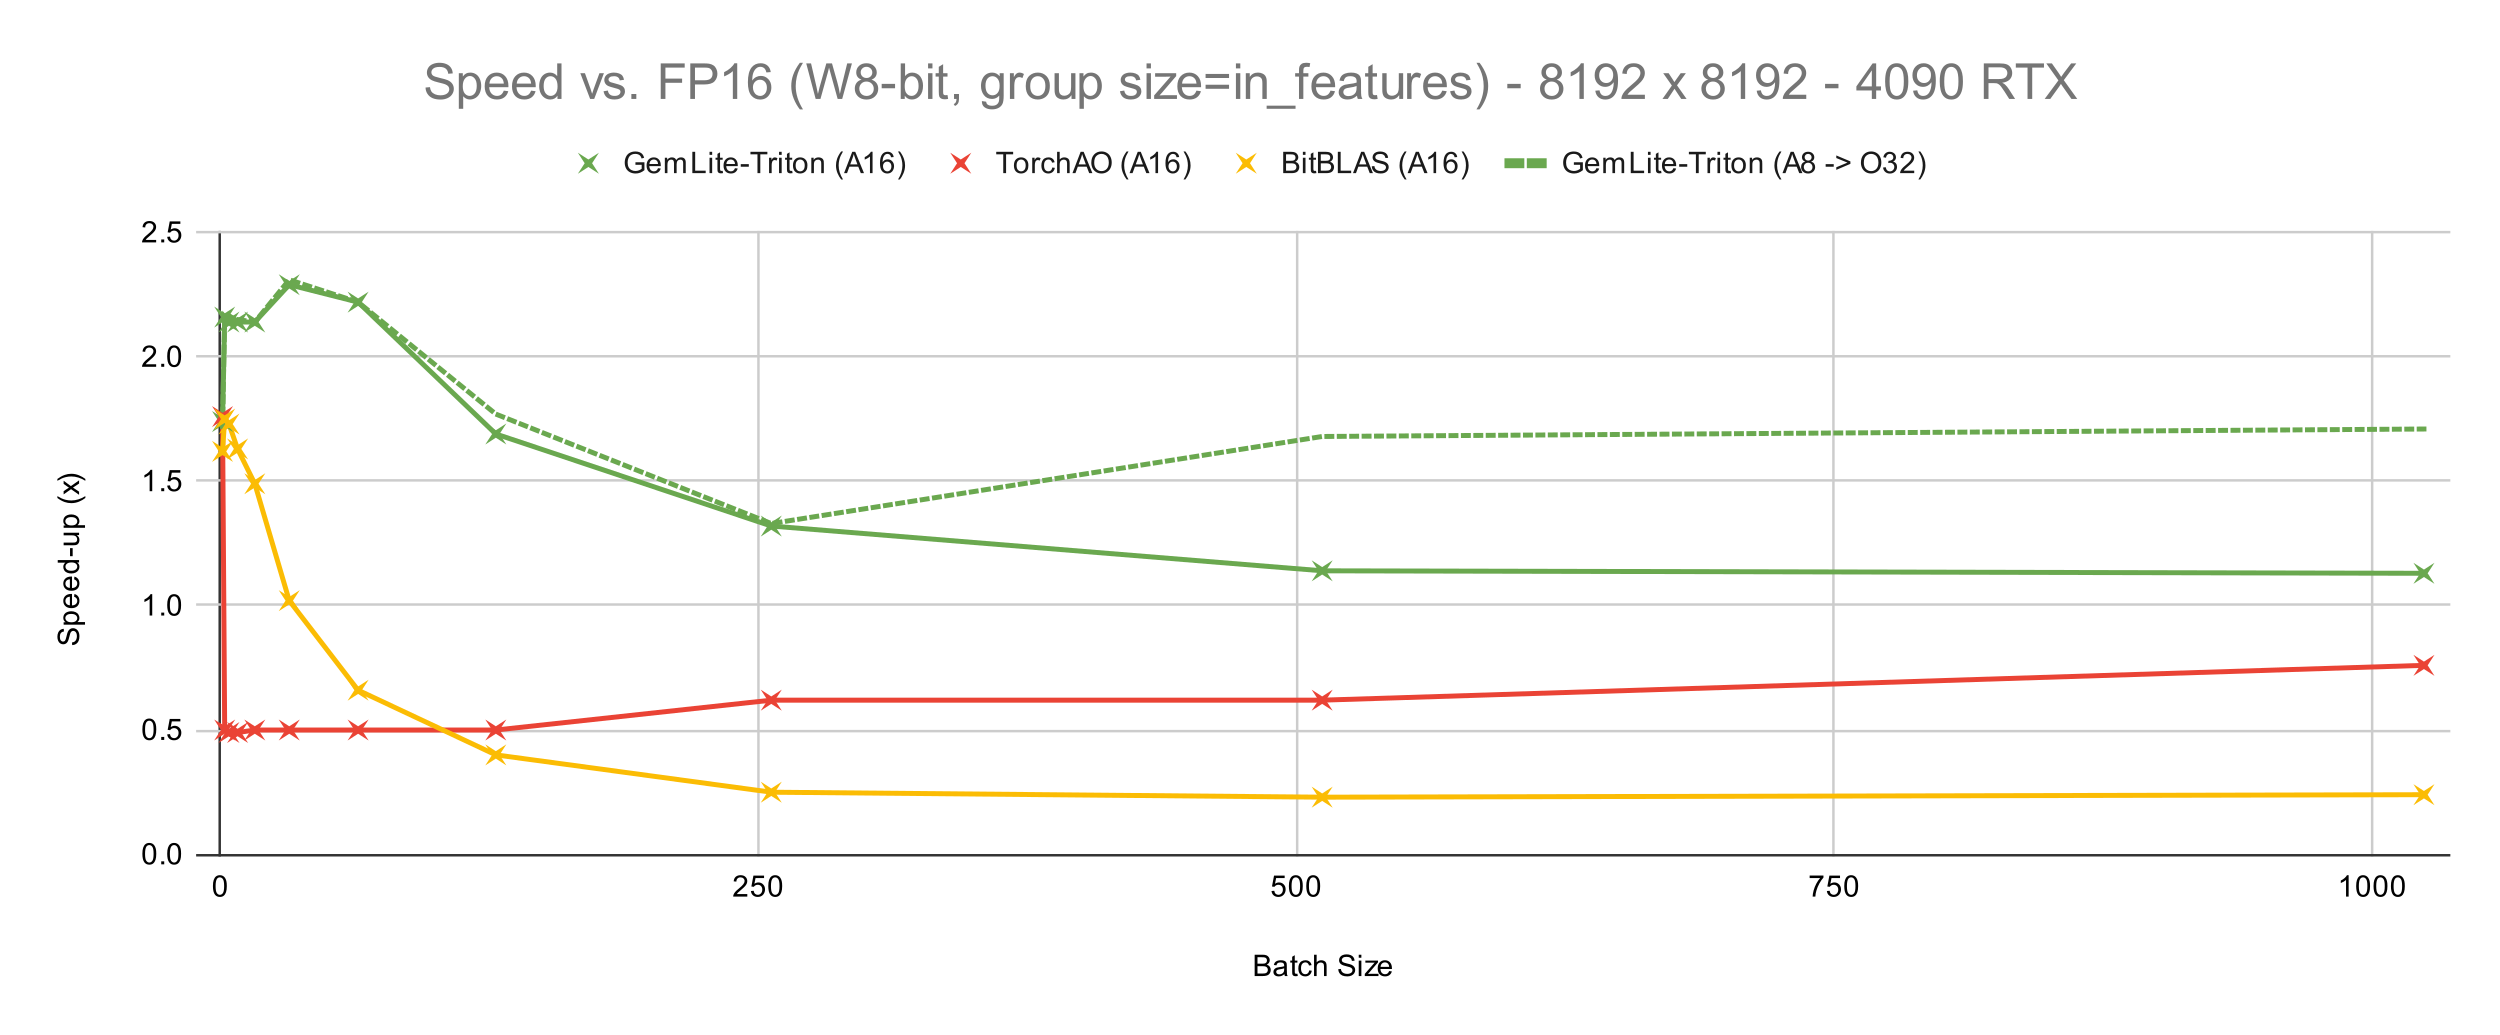 <svg version="1.1" viewBox="0.0 0.0 1007.0 417.0" fill="none" stroke="none" stroke-linecap="square" stroke-miterlimit="10" width="1007" height="417" xmlns:xlink="http://www.w3.org/1999/xlink" xmlns="http://www.w3.org/2000/svg"><path fill="#ffffff" d="M0 0L1007.0 0L1007.0 417.0L0 417.0L0 0Z" fill-rule="nonzero"/><path stroke="#333333" stroke-width="1.0" stroke-linecap="butt" d="M88.5 93.5L88.5 344.5" fill-rule="nonzero"/><path stroke="#cccccc" stroke-width="1.0" stroke-linecap="butt" d="M305.5 93.5L305.5 344.5" fill-rule="nonzero"/><path stroke="#cccccc" stroke-width="1.0" stroke-linecap="butt" d="M522.5 93.5L522.5 344.5" fill-rule="nonzero"/><path stroke="#cccccc" stroke-width="1.0" stroke-linecap="butt" d="M738.5 93.5L738.5 344.5" fill-rule="nonzero"/><path stroke="#cccccc" stroke-width="1.0" stroke-linecap="butt" d="M955.5 93.5L955.5 344.5" fill-rule="nonzero"/><path stroke="#333333" stroke-width="1.0" stroke-linecap="butt" d="M79.5 344.5L986.5 344.5" fill-rule="nonzero"/><path stroke="#cccccc" stroke-width="1.0" stroke-linecap="butt" d="M79.5 294.5L986.5 294.5" fill-rule="nonzero"/><path stroke="#cccccc" stroke-width="1.0" stroke-linecap="butt" d="M79.5 243.5L986.5 243.5" fill-rule="nonzero"/><path stroke="#cccccc" stroke-width="1.0" stroke-linecap="butt" d="M79.5 193.5L986.5 193.5" fill-rule="nonzero"/><path stroke="#cccccc" stroke-width="1.0" stroke-linecap="butt" d="M79.5 143.5L986.5 143.5" fill-rule="nonzero"/><path stroke="#cccccc" stroke-width="1.0" stroke-linecap="butt" d="M79.5 93.5L986.5 93.5" fill-rule="nonzero"/><clipPath id="id_0"><path d="M79.85 93.65L986.15 93.65L986.15 344.15L79.85 344.15L79.85 93.65Z" clip-rule="nonzero"/></clipPath><path stroke="#6aa84f" stroke-width="2.0" stroke-linecap="butt" clip-path="url(#id_0)" d="M89.634 169.802L90.501 127.718L92.234 129.722L95.702 129.722L102.636 129.722L116.505 114.692L144.242 121.706L199.717 174.812L310.667 211.886L532.567 229.922L976.366 230.924" fill-rule="nonzero"/><path stroke="#ea4335" stroke-width="2.0" stroke-linecap="butt" clip-path="url(#id_0)" d="M89.634 167.798L90.501 294.05L92.234 295.052L95.702 295.052L102.636 294.05L116.505 294.05L144.242 294.05L199.717 294.05L310.667 282.026L532.567 282.026L976.366 267.998" fill-rule="nonzero"/><path stroke="#fbbc04" stroke-width="2.0" stroke-linecap="butt" clip-path="url(#id_0)" d="M89.634 181.826L90.501 168.8L92.234 170.804L95.702 180.824L102.636 194.852L116.505 241.946L144.242 278.018L199.717 304.07L310.667 319.1L532.567 321.104L976.366 320.102" fill-rule="nonzero"/><path stroke="#6aa84f" stroke-width="2.0" stroke-linecap="butt" stroke-dasharray="2.0,3.0" clip-path="url(#id_0)" d="M89.634 171.806L90.501 127.718L92.234 127.718L95.702 128.72L102.636 129.722L116.505 112.688L144.242 121.706L199.717 166.796L310.667 210.884L532.567 175.814L976.366 172.808" fill-rule="nonzero"/><path fill="#6aa84f" clip-path="url(#id_0)" d="M85.391 165.559L89.634 168.302L93.877 165.559L91.134 169.802L93.877 174.045L89.634 171.302L85.391 174.045L88.134 169.802Z" fill-rule="nonzero"/><path fill="#6aa84f" clip-path="url(#id_0)" d="M86.258 123.475L90.501 126.218L94.744 123.475L92.001 127.718L94.744 131.961L90.501 129.218L86.258 131.961L89.001 127.718Z" fill-rule="nonzero"/><path fill="#6aa84f" clip-path="url(#id_0)" d="M87.992 125.479L92.234 128.222L96.477 125.479L93.734 129.722L96.477 133.965L92.234 131.222L87.992 133.965L90.734 129.722Z" fill-rule="nonzero"/><path fill="#6aa84f" clip-path="url(#id_0)" d="M91.459 125.479L95.702 128.222L99.944 125.479L97.202 129.722L99.944 133.965L95.702 131.222L91.459 133.965L94.202 129.722Z" fill-rule="nonzero"/><path fill="#6aa84f" clip-path="url(#id_0)" d="M98.393 125.479L102.636 128.222L106.879 125.479L104.136 129.722L106.879 133.965L102.636 131.222L98.393 133.965L101.136 129.722Z" fill-rule="nonzero"/><path fill="#6aa84f" clip-path="url(#id_0)" d="M112.262 110.449L116.505 113.192L120.747 110.449L118.005 114.692L120.747 118.935L116.505 116.192L112.262 118.935L115.005 114.692Z" fill-rule="nonzero"/><path fill="#6aa84f" clip-path="url(#id_0)" d="M140 117.463L144.242 120.206L148.485 117.463L145.742 121.706L148.485 125.949L144.242 123.206L140 125.949L142.742 121.706Z" fill-rule="nonzero"/><path fill="#6aa84f" clip-path="url(#id_0)" d="M195.474 170.569L199.717 173.312L203.96 170.569L201.217 174.812L203.96 179.055L199.717 176.312L195.474 179.055L198.217 174.812Z" fill-rule="nonzero"/><path fill="#6aa84f" clip-path="url(#id_0)" d="M306.424 207.643L310.667 210.386L314.91 207.643L312.167 211.886L314.91 216.129L310.667 213.386L306.424 216.129L309.167 211.886Z" fill-rule="nonzero"/><path fill="#6aa84f" clip-path="url(#id_0)" d="M528.324 225.679L532.567 228.422L536.809 225.679L534.067 229.922L536.809 234.165L532.567 231.422L528.324 234.165L531.067 229.922Z" fill-rule="nonzero"/><path fill="#6aa84f" clip-path="url(#id_0)" d="M972.123 226.681L976.366 229.424L980.609 226.681L977.866 230.924L980.609 235.167L976.366 232.424L972.123 235.167L974.866 230.924Z" fill-rule="nonzero"/><path fill="#ea4335" clip-path="url(#id_0)" d="M85.391 163.555L89.634 166.298L93.877 163.555L91.134 167.798L93.877 172.041L89.634 169.298L85.391 172.041L88.134 167.798Z" fill-rule="nonzero"/><path fill="#ea4335" clip-path="url(#id_0)" d="M86.258 289.807L90.501 292.55L94.744 289.807L92.001 294.05L94.744 298.293L90.501 295.55L86.258 298.293L89.001 294.05Z" fill-rule="nonzero"/><path fill="#ea4335" clip-path="url(#id_0)" d="M87.992 290.809L92.234 293.552L96.477 290.809L93.734 295.052L96.477 299.295L92.234 296.552L87.992 299.295L90.734 295.052Z" fill-rule="nonzero"/><path fill="#ea4335" clip-path="url(#id_0)" d="M91.459 290.809L95.702 293.552L99.944 290.809L97.202 295.052L99.944 299.295L95.702 296.552L91.459 299.295L94.202 295.052Z" fill-rule="nonzero"/><path fill="#ea4335" clip-path="url(#id_0)" d="M98.393 289.807L102.636 292.55L106.879 289.807L104.136 294.05L106.879 298.293L102.636 295.55L98.393 298.293L101.136 294.05Z" fill-rule="nonzero"/><path fill="#ea4335" clip-path="url(#id_0)" d="M112.262 289.807L116.505 292.55L120.747 289.807L118.005 294.05L120.747 298.293L116.505 295.55L112.262 298.293L115.005 294.05Z" fill-rule="nonzero"/><path fill="#ea4335" clip-path="url(#id_0)" d="M140 289.807L144.242 292.55L148.485 289.807L145.742 294.05L148.485 298.293L144.242 295.55L140 298.293L142.742 294.05Z" fill-rule="nonzero"/><path fill="#ea4335" clip-path="url(#id_0)" d="M195.474 289.807L199.717 292.55L203.96 289.807L201.217 294.05L203.96 298.293L199.717 295.55L195.474 298.293L198.217 294.05Z" fill-rule="nonzero"/><path fill="#ea4335" clip-path="url(#id_0)" d="M306.424 277.783L310.667 280.526L314.91 277.783L312.167 282.026L314.91 286.269L310.667 283.526L306.424 286.269L309.167 282.026Z" fill-rule="nonzero"/><path fill="#ea4335" clip-path="url(#id_0)" d="M528.324 277.783L532.567 280.526L536.809 277.783L534.067 282.026L536.809 286.269L532.567 283.526L528.324 286.269L531.067 282.026Z" fill-rule="nonzero"/><path fill="#ea4335" clip-path="url(#id_0)" d="M972.123 263.755L976.366 266.498L980.609 263.755L977.866 267.998L980.609 272.241L976.366 269.498L972.123 272.241L974.866 267.998Z" fill-rule="nonzero"/><path fill="#fbbc04" clip-path="url(#id_0)" d="M85.391 177.583L89.634 180.326L93.877 177.583L91.134 181.826L93.877 186.069L89.634 183.326L85.391 186.069L88.134 181.826Z" fill-rule="nonzero"/><path fill="#fbbc04" clip-path="url(#id_0)" d="M86.258 164.557L90.501 167.3L94.744 164.557L92.001 168.8L94.744 173.043L90.501 170.3L86.258 173.043L89.001 168.8Z" fill-rule="nonzero"/><path fill="#fbbc04" clip-path="url(#id_0)" d="M87.992 166.561L92.234 169.304L96.477 166.561L93.734 170.804L96.477 175.047L92.234 172.304L87.992 175.047L90.734 170.804Z" fill-rule="nonzero"/><path fill="#fbbc04" clip-path="url(#id_0)" d="M91.459 176.581L95.702 179.324L99.944 176.581L97.202 180.824L99.944 185.067L95.702 182.324L91.459 185.067L94.202 180.824Z" fill-rule="nonzero"/><path fill="#fbbc04" clip-path="url(#id_0)" d="M98.393 190.609L102.636 193.352L106.879 190.609L104.136 194.852L106.879 199.095L102.636 196.352L98.393 199.095L101.136 194.852Z" fill-rule="nonzero"/><path fill="#fbbc04" clip-path="url(#id_0)" d="M112.262 237.703L116.505 240.446L120.747 237.703L118.005 241.946L120.747 246.189L116.505 243.446L112.262 246.189L115.005 241.946Z" fill-rule="nonzero"/><path fill="#fbbc04" clip-path="url(#id_0)" d="M140 273.775L144.242 276.518L148.485 273.775L145.742 278.018L148.485 282.261L144.242 279.518L140 282.261L142.742 278.018Z" fill-rule="nonzero"/><path fill="#fbbc04" clip-path="url(#id_0)" d="M195.474 299.827L199.717 302.57L203.96 299.827L201.217 304.07L203.96 308.313L199.717 305.57L195.474 308.313L198.217 304.07Z" fill-rule="nonzero"/><path fill="#fbbc04" clip-path="url(#id_0)" d="M306.424 314.857L310.667 317.6L314.91 314.857L312.167 319.1L314.91 323.343L310.667 320.6L306.424 323.343L309.167 319.1Z" fill-rule="nonzero"/><path fill="#fbbc04" clip-path="url(#id_0)" d="M528.324 316.861L532.567 319.604L536.809 316.861L534.067 321.104L536.809 325.347L532.567 322.604L528.324 325.347L531.067 321.104Z" fill-rule="nonzero"/><path fill="#fbbc04" clip-path="url(#id_0)" d="M972.123 315.859L976.366 318.602L980.609 315.859L977.866 320.102L980.609 324.345L976.366 321.602L972.123 324.345L974.866 320.102Z" fill-rule="nonzero"/><path fill="#6aa84f" clip-path="url(#id_0)" d="M89.634 171.806L89.634 171.806L89.634 171.806L89.634 171.806Z" fill-rule="nonzero"/><path fill="#6aa84f" clip-path="url(#id_0)" d="M90.501 127.718L90.501 127.718L90.501 127.718L90.501 127.718Z" fill-rule="nonzero"/><path fill="#6aa84f" clip-path="url(#id_0)" d="M92.234 127.718L92.234 127.718L92.234 127.718L92.234 127.718Z" fill-rule="nonzero"/><path fill="#6aa84f" clip-path="url(#id_0)" d="M95.702 128.72L95.702 128.72L95.702 128.72L95.702 128.72Z" fill-rule="nonzero"/><path fill="#6aa84f" clip-path="url(#id_0)" d="M102.636 129.722L102.636 129.722L102.636 129.722L102.636 129.722Z" fill-rule="nonzero"/><path fill="#6aa84f" clip-path="url(#id_0)" d="M116.505 112.688L116.505 112.688L116.505 112.688L116.505 112.688Z" fill-rule="nonzero"/><path fill="#6aa84f" clip-path="url(#id_0)" d="M144.242 121.706L144.242 121.706L144.242 121.706L144.242 121.706Z" fill-rule="nonzero"/><path fill="#6aa84f" clip-path="url(#id_0)" d="M199.717 166.796L199.717 166.796L199.717 166.796L199.717 166.796Z" fill-rule="nonzero"/><path fill="#6aa84f" clip-path="url(#id_0)" d="M310.667 210.884L310.667 210.884L310.667 210.884L310.667 210.884Z" fill-rule="nonzero"/><path fill="#6aa84f" clip-path="url(#id_0)" d="M532.567 175.814L532.567 175.814L532.567 175.814L532.567 175.814Z" fill-rule="nonzero"/><path fill="#6aa84f" clip-path="url(#id_0)" d="M976.366 172.808L976.366 172.808L976.366 172.808L976.366 172.808Z" fill-rule="nonzero"/><path fill="#000000" d="M505.375 393.15L505.375 384.556L508.609 384.556Q509.594 384.556 510.188 384.822Q510.781 385.087 511.109 385.634Q511.453 386.166 511.453 386.759Q511.453 387.306 511.156 387.791Q510.859 388.275 510.25 388.572Q511.031 388.806 511.438 389.369Q511.859 389.916 511.859 390.666Q511.859 391.259 511.609 391.791Q511.359 392.306 510.984 392.587Q510.609 392.869 510.031 393.009Q509.469 393.15 508.656 393.15L505.375 393.15ZM506.516 388.166L508.375 388.166Q509.125 388.166 509.453 388.072Q509.891 387.947 510.109 387.65Q510.328 387.337 510.328 386.884Q510.328 386.462 510.125 386.134Q509.922 385.806 509.531 385.697Q509.156 385.572 508.234 385.572L506.516 385.572L506.516 388.166ZM506.516 392.134L508.656 392.134Q509.203 392.134 509.422 392.087Q509.828 392.025 510.078 391.869Q510.344 391.697 510.516 391.384Q510.688 391.072 510.688 390.666Q510.688 390.181 510.438 389.822Q510.203 389.462 509.766 389.322Q509.328 389.181 508.5 389.181L506.516 389.181L506.516 392.134ZM517.359 392.384Q516.766 392.884 516.219 393.087Q515.688 393.291 515.062 393.291Q514.031 393.291 513.484 392.791Q512.938 392.291 512.938 391.509Q512.938 391.056 513.141 390.681Q513.344 390.291 513.688 390.072Q514.031 389.837 514.453 389.728Q514.75 389.634 515.391 389.556Q516.656 389.416 517.266 389.197Q517.266 388.978 517.266 388.931Q517.266 388.275 516.969 388.009Q516.562 387.666 515.766 387.666Q515.031 387.666 514.672 387.931Q514.312 388.181 514.141 388.837L513.109 388.697Q513.25 388.041 513.578 387.634Q513.906 387.228 514.516 387.009Q515.125 386.791 515.922 386.791Q516.719 386.791 517.219 386.978Q517.719 387.166 517.953 387.447Q518.188 387.728 518.281 388.166Q518.328 388.431 518.328 389.134L518.328 390.541Q518.328 392.009 518.391 392.4Q518.469 392.791 518.672 393.15L517.562 393.15Q517.406 392.822 517.359 392.384ZM517.266 390.025Q516.688 390.259 515.547 390.431Q514.891 390.525 514.625 390.65Q514.359 390.759 514.203 390.978Q514.062 391.197 514.062 391.478Q514.062 391.9 514.375 392.181Q514.703 392.462 515.312 392.462Q515.922 392.462 516.391 392.197Q516.875 391.931 517.094 391.462Q517.266 391.103 517.266 390.416L517.266 390.025ZM522.594 392.212L522.75 393.134Q522.297 393.228 521.953 393.228Q521.375 393.228 521.062 393.056Q520.75 392.869 520.609 392.572Q520.484 392.275 520.484 391.322L520.484 387.744L519.719 387.744L519.719 386.931L520.484 386.931L520.484 385.384L521.531 384.759L521.531 386.931L522.594 386.931L522.594 387.744L521.531 387.744L521.531 391.384Q521.531 391.837 521.578 391.962Q521.641 392.087 521.766 392.166Q521.891 392.244 522.125 392.244Q522.312 392.244 522.594 392.212ZM527.359 390.869L528.391 391.009Q528.219 392.072 527.516 392.681Q526.812 393.291 525.797 393.291Q524.516 393.291 523.734 392.462Q522.969 391.619 522.969 390.056Q522.969 389.056 523.297 388.306Q523.641 387.541 524.312 387.166Q525.0 386.791 525.812 386.791Q526.812 386.791 527.453 387.306Q528.109 387.806 528.297 388.759L527.266 388.916Q527.125 388.291 526.75 387.978Q526.375 387.65 525.844 387.65Q525.047 387.65 524.547 388.228Q524.047 388.791 524.047 390.025Q524.047 391.291 524.531 391.853Q525.016 392.416 525.781 392.416Q526.406 392.416 526.812 392.041Q527.234 391.666 527.359 390.869ZM529.297 393.15L529.297 384.556L530.344 384.556L530.344 387.634Q531.078 386.791 532.203 386.791Q532.906 386.791 533.406 387.072Q533.922 387.337 534.141 387.822Q534.359 388.291 534.359 389.212L534.359 393.15L533.312 393.15L533.312 389.212Q533.312 388.416 532.969 388.056Q532.625 387.697 532.0 387.697Q531.531 387.697 531.109 387.947Q530.703 388.181 530.516 388.603Q530.344 389.009 530.344 389.744L530.344 393.15L529.297 393.15ZM539.047 390.384L540.109 390.291Q540.188 390.947 540.469 391.353Q540.75 391.759 541.328 392.025Q541.922 392.275 542.656 392.275Q543.297 392.275 543.797 392.087Q544.297 391.884 544.531 391.556Q544.781 391.212 544.781 390.822Q544.781 390.416 544.547 390.119Q544.312 389.806 543.781 389.603Q543.422 389.462 542.234 389.181Q541.062 388.9 540.594 388.65Q539.969 388.322 539.672 387.853Q539.375 387.369 539.375 386.775Q539.375 386.134 539.734 385.572Q540.109 384.994 540.812 384.712Q541.531 384.416 542.391 384.416Q543.344 384.416 544.078 384.728Q544.812 385.025 545.203 385.634Q545.594 386.228 545.625 386.978L544.531 387.056Q544.438 386.244 543.922 385.837Q543.422 385.416 542.438 385.416Q541.406 385.416 540.938 385.791Q540.469 386.166 540.469 386.697Q540.469 387.166 540.797 387.462Q541.125 387.759 542.5 388.072Q543.891 388.384 544.406 388.619Q545.156 388.978 545.516 389.509Q545.875 390.025 545.875 390.728Q545.875 391.416 545.484 392.025Q545.094 392.619 544.359 392.962Q543.625 393.291 542.703 393.291Q541.531 393.291 540.734 392.962Q539.953 392.619 539.5 391.931Q539.062 391.244 539.047 390.384ZM547.297 385.775L547.297 384.556L548.359 384.556L548.359 385.775L547.297 385.775ZM547.297 393.15L547.297 386.931L548.359 386.931L548.359 393.15L547.297 393.15ZM549.734 393.15L549.734 392.291L553.703 387.744Q553.016 387.775 552.5 387.775L549.969 387.775L549.969 386.931L555.062 386.931L555.062 387.619L551.688 391.572L551.031 392.291Q551.75 392.244 552.359 392.244L555.25 392.244L555.25 393.15L549.734 393.15ZM559.547 391.15L560.641 391.275Q560.391 392.228 559.688 392.759Q558.984 393.291 557.906 393.291Q556.547 393.291 555.734 392.447Q554.938 391.603 554.938 390.087Q554.938 388.525 555.75 387.666Q556.562 386.791 557.844 386.791Q559.094 386.791 559.875 387.634Q560.672 388.478 560.672 390.025Q560.672 390.119 560.672 390.306L556.031 390.306Q556.094 391.337 556.609 391.884Q557.125 392.416 557.906 392.416Q558.484 392.416 558.891 392.119Q559.312 391.806 559.547 391.15ZM556.094 389.447L559.562 389.447Q559.5 388.65 559.172 388.259Q558.656 387.65 557.859 387.65Q557.125 387.65 556.625 388.134Q556.141 388.619 556.094 389.447Z" fill-rule="nonzero"/><path fill="#000000" d="M29.084 259.853L28.991 258.791Q29.647 258.712 30.053 258.431Q30.459 258.15 30.725 257.572Q30.975 256.978 30.975 256.244Q30.975 255.603 30.787 255.103Q30.584 254.603 30.256 254.369Q29.912 254.119 29.522 254.119Q29.116 254.119 28.819 254.353Q28.506 254.588 28.303 255.119Q28.162 255.478 27.881 256.666Q27.6 257.837 27.35 258.306Q27.022 258.931 26.553 259.228Q26.069 259.525 25.475 259.525Q24.834 259.525 24.272 259.166Q23.694 258.791 23.412 258.087Q23.116 257.369 23.116 256.509Q23.116 255.556 23.428 254.822Q23.725 254.088 24.334 253.697Q24.928 253.306 25.678 253.275L25.756 254.369Q24.944 254.463 24.537 254.978Q24.116 255.478 24.116 256.462Q24.116 257.494 24.491 257.962Q24.866 258.431 25.397 258.431Q25.866 258.431 26.162 258.103Q26.459 257.775 26.772 256.4Q27.084 255.009 27.319 254.494Q27.678 253.744 28.209 253.384Q28.725 253.025 29.428 253.025Q30.116 253.025 30.725 253.416Q31.319 253.806 31.662 254.541Q31.991 255.275 31.991 256.197Q31.991 257.369 31.662 258.166Q31.319 258.947 30.631 259.4Q29.944 259.837 29.084 259.853ZM34.241 251.603L25.631 251.603L25.631 250.65L26.428 250.65Q25.959 250.306 25.725 249.884Q25.491 249.447 25.491 248.838Q25.491 248.041 25.897 247.431Q26.303 246.822 27.053 246.525Q27.803 246.213 28.694 246.213Q29.647 246.213 30.412 246.556Q31.178 246.884 31.584 247.541Q31.991 248.197 31.991 248.916Q31.991 249.447 31.772 249.869Q31.537 250.291 31.209 250.556L34.241 250.556L34.241 251.603ZM28.772 250.65Q29.975 250.65 30.553 250.166Q31.116 249.681 31.116 248.994Q31.116 248.291 30.522 247.791Q29.928 247.291 28.678 247.291Q27.491 247.291 26.912 247.775Q26.319 248.259 26.319 248.947Q26.319 249.619 26.944 250.134Q27.569 250.65 28.772 250.65ZM29.85 240.353L29.975 239.259Q30.928 239.509 31.459 240.213Q31.991 240.916 31.991 241.994Q31.991 243.353 31.147 244.166Q30.303 244.963 28.787 244.963Q27.225 244.963 26.366 244.15Q25.491 243.338 25.491 242.056Q25.491 240.806 26.334 240.025Q27.178 239.228 28.725 239.228Q28.819 239.228 29.006 239.228L29.006 243.869Q30.037 243.806 30.584 243.291Q31.116 242.775 31.116 241.994Q31.116 241.416 30.819 241.009Q30.506 240.588 29.85 240.353ZM28.147 243.806L28.147 240.338Q27.35 240.4 26.959 240.728Q26.35 241.244 26.35 242.041Q26.35 242.775 26.834 243.275Q27.319 243.759 28.147 243.806ZM29.85 233.353L29.975 232.259Q30.928 232.509 31.459 233.213Q31.991 233.916 31.991 234.994Q31.991 236.353 31.147 237.166Q30.303 237.963 28.787 237.963Q27.225 237.963 26.366 237.15Q25.491 236.338 25.491 235.056Q25.491 233.806 26.334 233.025Q27.178 232.228 28.725 232.228Q28.819 232.228 29.006 232.228L29.006 236.869Q30.037 236.806 30.584 236.291Q31.116 235.775 31.116 234.994Q31.116 234.416 30.819 234.009Q30.506 233.588 29.85 233.353ZM28.147 236.806L28.147 233.338Q27.35 233.4 26.959 233.728Q26.35 234.244 26.35 235.041Q26.35 235.775 26.834 236.275Q27.319 236.759 28.147 236.806ZM31.85 226.572L31.069 226.572Q31.991 227.166 31.991 228.306Q31.991 229.056 31.584 229.681Q31.162 230.306 30.428 230.65Q29.694 230.994 28.741 230.994Q27.819 230.994 27.053 230.681Q26.287 230.369 25.897 229.744Q25.491 229.119 25.491 228.353Q25.491 227.791 25.725 227.353Q25.959 226.916 26.334 226.634L23.256 226.634L23.256 225.588L31.85 225.588L31.85 226.572ZM28.741 229.9Q29.944 229.9 30.537 229.4Q31.116 228.9 31.116 228.213Q31.116 227.525 30.553 227.041Q29.991 226.556 28.834 226.556Q27.553 226.556 26.959 227.056Q26.366 227.541 26.366 228.259Q26.366 228.963 26.944 229.431Q27.506 229.9 28.741 229.9ZM29.272 224.025L28.209 224.025L28.209 220.775L29.272 220.775L29.272 224.025ZM31.85 215.525L30.928 215.525Q31.991 216.259 31.991 217.509Q31.991 218.056 31.787 218.541Q31.569 219.009 31.256 219.244Q30.928 219.478 30.459 219.572Q30.162 219.634 29.475 219.634L25.631 219.634L25.631 218.572L29.084 218.572Q29.897 218.572 30.194 218.509Q30.6 218.416 30.85 218.103Q31.084 217.775 31.084 217.291Q31.084 216.822 30.85 216.416Q30.6 215.994 30.178 215.822Q29.756 215.634 28.959 215.634L25.631 215.634L25.631 214.588L31.85 214.588L31.85 215.525ZM34.241 212.603L25.631 212.603L25.631 211.65L26.428 211.65Q25.959 211.306 25.725 210.884Q25.491 210.447 25.491 209.838Q25.491 209.041 25.897 208.431Q26.303 207.822 27.053 207.525Q27.803 207.213 28.694 207.213Q29.647 207.213 30.412 207.556Q31.178 207.884 31.584 208.541Q31.991 209.197 31.991 209.916Q31.991 210.447 31.772 210.869Q31.537 211.291 31.209 211.556L34.241 211.556L34.241 212.603ZM28.772 211.65Q29.975 211.65 30.553 211.166Q31.116 210.681 31.116 209.994Q31.116 209.291 30.522 208.791Q29.928 208.291 28.678 208.291Q27.491 208.291 26.912 208.775Q26.319 209.259 26.319 209.947Q26.319 210.619 26.944 211.134Q27.569 211.65 28.772 211.65ZM34.381 200.588Q33.272 201.463 31.803 202.072Q30.319 202.666 28.741 202.666Q27.35 202.666 26.069 202.228Q24.584 201.697 23.116 200.588L23.116 199.838Q24.334 200.541 24.85 200.775Q25.662 201.134 26.537 201.338Q27.631 201.588 28.741 201.588Q31.569 201.588 34.381 199.838L34.381 200.588ZM31.85 199.306L28.616 197.041L25.631 199.134L25.631 197.822L27.084 196.869Q27.506 196.603 27.787 196.431Q27.397 196.181 27.1 195.963L25.631 194.916L25.631 193.65L28.553 195.806L31.85 193.494L31.85 194.775L29.912 196.056L29.397 196.4L31.85 198.041L31.85 199.306ZM34.381 192.916L34.381 193.666Q31.569 191.916 28.741 191.916Q27.647 191.916 26.553 192.166Q25.678 192.369 24.866 192.728Q24.35 192.963 23.116 193.666L23.116 192.916Q24.584 191.822 26.069 191.291Q27.35 190.838 28.741 190.838Q30.319 190.838 31.803 191.447Q33.272 192.056 34.381 192.916Z" fill-rule="nonzero"/><path fill="#000000" d="M57.35 343.916Q57.35 342.384 57.663 341.462Q57.975 340.525 58.584 340.025Q59.209 339.525 60.147 339.525Q60.834 339.525 61.35 339.806Q61.881 340.087 62.225 340.619Q62.569 341.134 62.756 341.884Q62.944 342.634 62.944 343.916Q62.944 345.431 62.631 346.353Q62.334 347.275 61.709 347.791Q61.1 348.291 60.147 348.291Q58.913 348.291 58.194 347.4Q57.35 346.337 57.35 343.916ZM58.428 343.916Q58.428 346.025 58.928 346.728Q59.428 347.431 60.147 347.431Q60.881 347.431 61.366 346.728Q61.866 346.025 61.866 343.916Q61.866 341.791 61.366 341.103Q60.881 340.4 60.131 340.4Q59.413 340.4 58.975 341.009Q58.428 341.791 58.428 343.916ZM64.944 348.15L64.944 346.947L66.147 346.947L66.147 348.15L64.944 348.15ZM67.35 343.916Q67.35 342.384 67.662 341.462Q67.975 340.525 68.584 340.025Q69.209 339.525 70.147 339.525Q70.834 339.525 71.35 339.806Q71.881 340.087 72.225 340.619Q72.569 341.134 72.756 341.884Q72.944 342.634 72.944 343.916Q72.944 345.431 72.631 346.353Q72.334 347.275 71.709 347.791Q71.1 348.291 70.147 348.291Q68.912 348.291 68.194 347.4Q67.35 346.337 67.35 343.916ZM68.428 343.916Q68.428 346.025 68.928 346.728Q69.428 347.431 70.147 347.431Q70.881 347.431 71.366 346.728Q71.866 346.025 71.866 343.916Q71.866 341.791 71.366 341.103Q70.881 340.4 70.131 340.4Q69.412 340.4 68.975 341.009Q68.428 341.791 68.428 343.916Z" fill-rule="nonzero"/><path fill="#000000" d="M57.35 293.816Q57.35 292.284 57.663 291.363Q57.975 290.425 58.584 289.925Q59.209 289.425 60.147 289.425Q60.834 289.425 61.35 289.706Q61.881 289.988 62.225 290.519Q62.569 291.034 62.756 291.784Q62.944 292.534 62.944 293.816Q62.944 295.331 62.631 296.253Q62.334 297.175 61.709 297.691Q61.1 298.191 60.147 298.191Q58.913 298.191 58.194 297.3Q57.35 296.238 57.35 293.816ZM58.428 293.816Q58.428 295.925 58.928 296.628Q59.428 297.331 60.147 297.331Q60.881 297.331 61.366 296.628Q61.866 295.925 61.866 293.816Q61.866 291.691 61.366 291.003Q60.881 290.3 60.131 290.3Q59.413 290.3 58.975 290.909Q58.428 291.691 58.428 293.816ZM64.944 298.05L64.944 296.847L66.147 296.847L66.147 298.05L64.944 298.05ZM67.35 295.8L68.459 295.706Q68.584 296.519 69.022 296.925Q69.475 297.331 70.116 297.331Q70.866 297.331 71.397 296.753Q71.928 296.175 71.928 295.238Q71.928 294.331 71.412 293.816Q70.912 293.284 70.084 293.284Q69.584 293.284 69.162 293.519Q68.756 293.753 68.522 294.113L67.537 293.988L68.366 289.581L72.647 289.581L72.647 290.581L69.209 290.581L68.756 292.894Q69.522 292.347 70.366 292.347Q71.491 292.347 72.256 293.128Q73.037 293.909 73.037 295.144Q73.037 296.3 72.366 297.159Q71.537 298.191 70.116 298.191Q68.944 298.191 68.194 297.534Q67.459 296.878 67.35 295.8Z" fill-rule="nonzero"/><path fill="#000000" d="M61.319 247.95L60.272 247.95L60.272 241.231Q59.881 241.591 59.256 241.966Q58.647 242.325 58.163 242.497L58.163 241.481Q59.038 241.059 59.694 240.481Q60.366 239.887 60.647 239.325L61.319 239.325L61.319 247.95ZM64.944 247.95L64.944 246.747L66.147 246.747L66.147 247.95L64.944 247.95ZM67.35 243.716Q67.35 242.184 67.662 241.262Q67.975 240.325 68.584 239.825Q69.209 239.325 70.147 239.325Q70.834 239.325 71.35 239.606Q71.881 239.887 72.225 240.419Q72.569 240.934 72.756 241.684Q72.944 242.434 72.944 243.716Q72.944 245.231 72.631 246.153Q72.334 247.075 71.709 247.591Q71.1 248.091 70.147 248.091Q68.912 248.091 68.194 247.2Q67.35 246.137 67.35 243.716ZM68.428 243.716Q68.428 245.825 68.928 246.528Q69.428 247.231 70.147 247.231Q70.881 247.231 71.366 246.528Q71.866 245.825 71.866 243.716Q71.866 241.591 71.366 240.903Q70.881 240.2 70.131 240.2Q69.412 240.2 68.975 240.809Q68.428 241.591 68.428 243.716Z" fill-rule="nonzero"/><path fill="#000000" d="M61.319 197.85L60.272 197.85L60.272 191.131Q59.881 191.491 59.256 191.866Q58.647 192.225 58.163 192.397L58.163 191.381Q59.038 190.959 59.694 190.381Q60.366 189.787 60.647 189.225L61.319 189.225L61.319 197.85ZM64.944 197.85L64.944 196.647L66.147 196.647L66.147 197.85L64.944 197.85ZM67.35 195.6L68.459 195.506Q68.584 196.319 69.022 196.725Q69.475 197.131 70.116 197.131Q70.866 197.131 71.397 196.553Q71.928 195.975 71.928 195.037Q71.928 194.131 71.412 193.616Q70.912 193.084 70.084 193.084Q69.584 193.084 69.162 193.319Q68.756 193.553 68.522 193.912L67.537 193.787L68.366 189.381L72.647 189.381L72.647 190.381L69.209 190.381L68.756 192.694Q69.522 192.147 70.366 192.147Q71.491 192.147 72.256 192.928Q73.037 193.709 73.037 194.944Q73.037 196.1 72.366 196.959Q71.537 197.991 70.116 197.991Q68.944 197.991 68.194 197.334Q67.459 196.678 67.35 195.6Z" fill-rule="nonzero"/><path fill="#000000" d="M62.897 146.734L62.897 147.75L57.209 147.75Q57.209 147.375 57.334 147.016Q57.553 146.438 58.022 145.875Q58.506 145.312 59.413 144.578Q60.819 143.422 61.303 142.75Q61.803 142.078 61.803 141.484Q61.803 140.859 61.35 140.438Q60.897 140.0 60.178 140.0Q59.413 140.0 58.959 140.453Q58.506 140.906 58.491 141.719L57.413 141.609Q57.522 140.391 58.241 139.766Q58.975 139.125 60.209 139.125Q61.444 139.125 62.163 139.812Q62.881 140.5 62.881 141.516Q62.881 142.031 62.663 142.531Q62.459 143.016 61.959 143.578Q61.475 144.125 60.35 145.078Q59.397 145.875 59.116 146.172Q58.85 146.453 58.678 146.734L62.897 146.734ZM64.944 147.75L64.944 146.547L66.147 146.547L66.147 147.75L64.944 147.75ZM67.35 143.516Q67.35 141.984 67.662 141.062Q67.975 140.125 68.584 139.625Q69.209 139.125 70.147 139.125Q70.834 139.125 71.35 139.406Q71.881 139.688 72.225 140.219Q72.569 140.734 72.756 141.484Q72.944 142.234 72.944 143.516Q72.944 145.031 72.631 145.953Q72.334 146.875 71.709 147.391Q71.1 147.891 70.147 147.891Q68.912 147.891 68.194 147.0Q67.35 145.938 67.35 143.516ZM68.428 143.516Q68.428 145.625 68.928 146.328Q69.428 147.031 70.147 147.031Q70.881 147.031 71.366 146.328Q71.866 145.625 71.866 143.516Q71.866 141.391 71.366 140.703Q70.881 140.0 70.131 140.0Q69.412 140.0 68.975 140.609Q68.428 141.391 68.428 143.516Z" fill-rule="nonzero"/><path fill="#000000" d="M62.897 96.634L62.897 97.65L57.209 97.65Q57.209 97.275 57.334 96.916Q57.553 96.338 58.022 95.775Q58.506 95.213 59.413 94.478Q60.819 93.322 61.303 92.65Q61.803 91.978 61.803 91.384Q61.803 90.759 61.35 90.338Q60.897 89.9 60.178 89.9Q59.413 89.9 58.959 90.353Q58.506 90.806 58.491 91.619L57.413 91.509Q57.522 90.291 58.241 89.666Q58.975 89.025 60.209 89.025Q61.444 89.025 62.163 89.713Q62.881 90.4 62.881 91.416Q62.881 91.931 62.663 92.431Q62.459 92.916 61.959 93.478Q61.475 94.025 60.35 94.978Q59.397 95.775 59.116 96.072Q58.85 96.353 58.678 96.634L62.897 96.634ZM64.944 97.65L64.944 96.447L66.147 96.447L66.147 97.65L64.944 97.65ZM67.35 95.4L68.459 95.306Q68.584 96.119 69.022 96.525Q69.475 96.931 70.116 96.931Q70.866 96.931 71.397 96.353Q71.928 95.775 71.928 94.838Q71.928 93.931 71.412 93.416Q70.912 92.884 70.084 92.884Q69.584 92.884 69.162 93.119Q68.756 93.353 68.522 93.713L67.537 93.588L68.366 89.181L72.647 89.181L72.647 90.181L69.209 90.181L68.756 92.494Q69.522 91.947 70.366 91.947Q71.491 91.947 72.256 92.728Q73.037 93.509 73.037 94.744Q73.037 95.9 72.366 96.759Q71.537 97.791 70.116 97.791Q68.944 97.791 68.194 97.134Q67.459 96.478 67.35 95.4Z" fill-rule="nonzero"/><path fill="#000000" d="M85.767 356.916Q85.767 355.384 86.08 354.462Q86.392 353.525 87.002 353.025Q87.627 352.525 88.564 352.525Q89.252 352.525 89.767 352.806Q90.299 353.087 90.642 353.619Q90.986 354.134 91.174 354.884Q91.361 355.634 91.361 356.916Q91.361 358.431 91.049 359.353Q90.752 360.275 90.127 360.791Q89.517 361.291 88.564 361.291Q87.33 361.291 86.611 360.4Q85.767 359.337 85.767 356.916ZM86.845 356.916Q86.845 359.025 87.345 359.728Q87.845 360.431 88.564 360.431Q89.299 360.431 89.783 359.728Q90.283 359.025 90.283 356.916Q90.283 354.791 89.783 354.103Q89.299 353.4 88.549 353.4Q87.83 353.4 87.392 354.009Q86.845 354.791 86.845 356.916Z" fill-rule="nonzero"/><path fill="#000000" d="M301.013 360.134L301.013 361.15L295.326 361.15Q295.326 360.775 295.451 360.416Q295.669 359.837 296.138 359.275Q296.622 358.712 297.529 357.978Q298.935 356.822 299.419 356.15Q299.919 355.478 299.919 354.884Q299.919 354.259 299.466 353.837Q299.013 353.4 298.294 353.4Q297.529 353.4 297.076 353.853Q296.622 354.306 296.607 355.119L295.529 355.009Q295.638 353.791 296.357 353.166Q297.091 352.525 298.326 352.525Q299.56 352.525 300.279 353.212Q300.997 353.9 300.997 354.916Q300.997 355.431 300.779 355.931Q300.576 356.416 300.076 356.978Q299.591 357.525 298.466 358.478Q297.513 359.275 297.232 359.572Q296.966 359.853 296.794 360.134L301.013 360.134ZM302.466 358.9L303.576 358.806Q303.701 359.619 304.138 360.025Q304.591 360.431 305.232 360.431Q305.982 360.431 306.513 359.853Q307.044 359.275 307.044 358.337Q307.044 357.431 306.529 356.916Q306.029 356.384 305.201 356.384Q304.701 356.384 304.279 356.619Q303.872 356.853 303.638 357.212L302.654 357.087L303.482 352.681L307.763 352.681L307.763 353.681L304.326 353.681L303.872 355.994Q304.638 355.447 305.482 355.447Q306.607 355.447 307.372 356.228Q308.154 357.009 308.154 358.244Q308.154 359.4 307.482 360.259Q306.654 361.291 305.232 361.291Q304.06 361.291 303.31 360.634Q302.576 359.978 302.466 358.9ZM309.466 356.916Q309.466 355.384 309.779 354.462Q310.091 353.525 310.701 353.025Q311.326 352.525 312.263 352.525Q312.951 352.525 313.466 352.806Q313.997 353.087 314.341 353.619Q314.685 354.134 314.872 354.884Q315.06 355.634 315.06 356.916Q315.06 358.431 314.747 359.353Q314.451 360.275 313.826 360.791Q313.216 361.291 312.263 361.291Q311.029 361.291 310.31 360.4Q309.466 359.337 309.466 356.916ZM310.544 356.916Q310.544 359.025 311.044 359.728Q311.544 360.431 312.263 360.431Q312.997 360.431 313.482 359.728Q313.982 359.025 313.982 356.916Q313.982 354.791 313.482 354.103Q312.997 353.4 312.247 353.4Q311.529 353.4 311.091 354.009Q310.544 354.791 310.544 356.916Z" fill-rule="nonzero"/><path fill="#000000" d="M512.165 358.9L513.274 358.806Q513.399 359.619 513.837 360.025Q514.29 360.431 514.931 360.431Q515.681 360.431 516.212 359.853Q516.743 359.275 516.743 358.337Q516.743 357.431 516.228 356.916Q515.728 356.384 514.899 356.384Q514.399 356.384 513.978 356.619Q513.571 356.853 513.337 357.212L512.353 357.087L513.181 352.681L517.462 352.681L517.462 353.681L514.024 353.681L513.571 355.994Q514.337 355.447 515.181 355.447Q516.306 355.447 517.071 356.228Q517.853 357.009 517.853 358.244Q517.853 359.4 517.181 360.259Q516.353 361.291 514.931 361.291Q513.759 361.291 513.009 360.634Q512.274 359.978 512.165 358.9ZM519.165 356.916Q519.165 355.384 519.478 354.462Q519.79 353.525 520.399 353.025Q521.024 352.525 521.962 352.525Q522.649 352.525 523.165 352.806Q523.696 353.087 524.04 353.619Q524.384 354.134 524.571 354.884Q524.759 355.634 524.759 356.916Q524.759 358.431 524.446 359.353Q524.149 360.275 523.524 360.791Q522.915 361.291 521.962 361.291Q520.728 361.291 520.009 360.4Q519.165 359.337 519.165 356.916ZM520.243 356.916Q520.243 359.025 520.743 359.728Q521.243 360.431 521.962 360.431Q522.696 360.431 523.181 359.728Q523.681 359.025 523.681 356.916Q523.681 354.791 523.181 354.103Q522.696 353.4 521.946 353.4Q521.228 353.4 520.79 354.009Q520.243 354.791 520.243 356.916ZM526.165 356.916Q526.165 355.384 526.478 354.462Q526.79 353.525 527.399 353.025Q528.024 352.525 528.962 352.525Q529.649 352.525 530.165 352.806Q530.696 353.087 531.04 353.619Q531.384 354.134 531.571 354.884Q531.759 355.634 531.759 356.916Q531.759 358.431 531.446 359.353Q531.149 360.275 530.524 360.791Q529.915 361.291 528.962 361.291Q527.728 361.291 527.009 360.4Q526.165 359.337 526.165 356.916ZM527.243 356.916Q527.243 359.025 527.743 359.728Q528.243 360.431 528.962 360.431Q529.696 360.431 530.181 359.728Q530.681 359.025 530.681 356.916Q530.681 354.791 530.181 354.103Q529.696 353.4 528.946 353.4Q528.228 353.4 527.79 354.009Q527.243 354.791 527.243 356.916Z" fill-rule="nonzero"/><path fill="#000000" d="M728.926 353.681L728.926 352.666L734.489 352.666L734.489 353.494Q733.676 354.369 732.864 355.822Q732.067 357.259 731.63 358.791Q731.301 359.869 731.223 361.15L730.13 361.15Q730.145 360.134 730.52 358.697Q730.911 357.259 731.614 355.931Q732.333 354.603 733.145 353.681L728.926 353.681ZM735.864 358.9L736.973 358.806Q737.098 359.619 737.536 360.025Q737.989 360.431 738.63 360.431Q739.38 360.431 739.911 359.853Q740.442 359.275 740.442 358.337Q740.442 357.431 739.926 356.916Q739.426 356.384 738.598 356.384Q738.098 356.384 737.676 356.619Q737.27 356.853 737.036 357.212L736.051 357.087L736.88 352.681L741.161 352.681L741.161 353.681L737.723 353.681L737.27 355.994Q738.036 355.447 738.88 355.447Q740.005 355.447 740.77 356.228Q741.551 357.009 741.551 358.244Q741.551 359.4 740.88 360.259Q740.051 361.291 738.63 361.291Q737.458 361.291 736.708 360.634Q735.973 359.978 735.864 358.9ZM742.864 356.916Q742.864 355.384 743.176 354.462Q743.489 353.525 744.098 353.025Q744.723 352.525 745.661 352.525Q746.348 352.525 746.864 352.806Q747.395 353.087 747.739 353.619Q748.083 354.134 748.27 354.884Q748.458 355.634 748.458 356.916Q748.458 358.431 748.145 359.353Q747.848 360.275 747.223 360.791Q746.614 361.291 745.661 361.291Q744.426 361.291 743.708 360.4Q742.864 359.337 742.864 356.916ZM743.942 356.916Q743.942 359.025 744.442 359.728Q744.942 360.431 745.661 360.431Q746.395 360.431 746.88 359.728Q747.38 359.025 747.38 356.916Q747.38 354.791 746.88 354.103Q746.395 353.4 745.645 353.4Q744.926 353.4 744.489 354.009Q743.942 354.791 743.942 356.916Z" fill-rule="nonzero"/><path fill="#000000" d="M946.032 361.15L944.985 361.15L944.985 354.431Q944.594 354.791 943.969 355.166Q943.36 355.525 942.875 355.697L942.875 354.681Q943.75 354.259 944.407 353.681Q945.078 353.087 945.36 352.525L946.032 352.525L946.032 361.15ZM949.063 356.916Q949.063 355.384 949.375 354.462Q949.688 353.525 950.297 353.025Q950.922 352.525 951.86 352.525Q952.547 352.525 953.063 352.806Q953.594 353.087 953.938 353.619Q954.282 354.134 954.469 354.884Q954.657 355.634 954.657 356.916Q954.657 358.431 954.344 359.353Q954.047 360.275 953.422 360.791Q952.813 361.291 951.86 361.291Q950.625 361.291 949.907 360.4Q949.063 359.337 949.063 356.916ZM950.141 356.916Q950.141 359.025 950.641 359.728Q951.141 360.431 951.86 360.431Q952.594 360.431 953.078 359.728Q953.578 359.025 953.578 356.916Q953.578 354.791 953.078 354.103Q952.594 353.4 951.844 353.4Q951.125 353.4 950.688 354.009Q950.141 354.791 950.141 356.916ZM956.063 356.916Q956.063 355.384 956.375 354.462Q956.688 353.525 957.297 353.025Q957.922 352.525 958.86 352.525Q959.547 352.525 960.063 352.806Q960.594 353.087 960.938 353.619Q961.282 354.134 961.469 354.884Q961.657 355.634 961.657 356.916Q961.657 358.431 961.344 359.353Q961.047 360.275 960.422 360.791Q959.813 361.291 958.86 361.291Q957.625 361.291 956.907 360.4Q956.063 359.337 956.063 356.916ZM957.141 356.916Q957.141 359.025 957.641 359.728Q958.141 360.431 958.86 360.431Q959.594 360.431 960.078 359.728Q960.578 359.025 960.578 356.916Q960.578 354.791 960.078 354.103Q959.594 353.4 958.844 353.4Q958.125 353.4 957.688 354.009Q957.141 354.791 957.141 356.916ZM963.063 356.916Q963.063 355.384 963.375 354.462Q963.688 353.525 964.297 353.025Q964.922 352.525 965.86 352.525Q966.547 352.525 967.063 352.806Q967.594 353.087 967.938 353.619Q968.282 354.134 968.469 354.884Q968.657 355.634 968.657 356.916Q968.657 358.431 968.344 359.353Q968.047 360.275 967.422 360.791Q966.813 361.291 965.86 361.291Q964.625 361.291 963.907 360.4Q963.063 359.337 963.063 356.916ZM964.141 356.916Q964.141 359.025 964.641 359.728Q965.141 360.431 965.86 360.431Q966.594 360.431 967.078 359.728Q967.578 359.025 967.578 356.916Q967.578 354.791 967.078 354.103Q966.594 353.4 965.844 353.4Q965.125 353.4 964.688 354.009Q964.141 354.791 964.141 356.916Z" fill-rule="nonzero"/><path fill="#6aa84f" d="M232.757 61.507L237.0 64.25L241.243 61.507L238.5 65.75L241.243 69.993L237.0 67.25L232.757 69.993L235.5 65.75Z" fill-rule="nonzero"/><path fill="#1a1a1a" d="M255.953 66.375L255.953 65.375L259.578 65.359L259.578 68.547Q258.75 69.219 257.859 69.562Q256.969 69.891 256.031 69.891Q254.766 69.891 253.719 69.359Q252.688 68.812 252.156 67.797Q251.641 66.766 251.641 65.5Q251.641 64.234 252.156 63.156Q252.688 62.062 253.672 61.547Q254.656 61.016 255.938 61.016Q256.875 61.016 257.625 61.312Q258.375 61.609 258.797 62.156Q259.234 62.688 259.453 63.562L258.438 63.844Q258.234 63.188 257.938 62.812Q257.656 62.438 257.125 62.219Q256.594 61.984 255.953 61.984Q255.172 61.984 254.594 62.219Q254.031 62.453 253.672 62.844Q253.328 63.234 253.141 63.703Q252.812 64.5 252.812 65.422Q252.812 66.578 253.203 67.359Q253.609 68.125 254.359 68.5Q255.109 68.875 255.969 68.875Q256.703 68.875 257.406 68.594Q258.109 68.297 258.469 67.984L258.469 66.375L255.953 66.375ZM265.047 67.75L266.141 67.875Q265.891 68.828 265.188 69.359Q264.484 69.891 263.406 69.891Q262.047 69.891 261.234 69.047Q260.438 68.203 260.438 66.688Q260.438 65.125 261.25 64.266Q262.062 63.391 263.344 63.391Q264.594 63.391 265.375 64.234Q266.172 65.078 266.172 66.625Q266.172 66.719 266.172 66.906L261.531 66.906Q261.594 67.938 262.109 68.484Q262.625 69.016 263.406 69.016Q263.984 69.016 264.391 68.719Q264.812 68.406 265.047 67.75ZM261.594 66.047L265.062 66.047Q265.0 65.25 264.672 64.859Q264.156 64.25 263.359 64.25Q262.625 64.25 262.125 64.734Q261.641 65.219 261.594 66.047ZM267.797 69.75L267.797 63.531L268.734 63.531L268.734 64.406Q269.031 63.938 269.516 63.672Q270.0 63.391 270.625 63.391Q271.312 63.391 271.75 63.672Q272.203 63.953 272.375 64.469Q273.125 63.391 274.297 63.391Q275.234 63.391 275.719 63.906Q276.219 64.406 276.219 65.484L276.219 69.75L275.172 69.75L275.172 65.828Q275.172 65.203 275.062 64.922Q274.969 64.641 274.703 64.469Q274.438 64.297 274.062 64.297Q273.406 64.297 272.969 64.734Q272.547 65.172 272.547 66.141L272.547 69.75L271.484 69.75L271.484 65.703Q271.484 65.0 271.219 64.656Q270.969 64.297 270.391 64.297Q269.938 64.297 269.562 64.531Q269.188 64.766 269.016 65.219Q268.844 65.672 268.844 66.516L268.844 69.75L267.797 69.75ZM278.875 69.75L278.875 61.156L280.016 61.156L280.016 68.734L284.25 68.734L284.25 69.75L278.875 69.75ZM285.797 62.375L285.797 61.156L286.859 61.156L286.859 62.375L285.797 62.375ZM285.797 69.75L285.797 63.531L286.859 63.531L286.859 69.75L285.797 69.75ZM291.094 68.812L291.25 69.734Q290.797 69.828 290.453 69.828Q289.875 69.828 289.562 69.656Q289.25 69.469 289.109 69.172Q288.984 68.875 288.984 67.922L288.984 64.344L288.219 64.344L288.219 63.531L288.984 63.531L288.984 61.984L290.031 61.359L290.031 63.531L291.094 63.531L291.094 64.344L290.031 64.344L290.031 67.984Q290.031 68.438 290.078 68.562Q290.141 68.688 290.266 68.766Q290.391 68.844 290.625 68.844Q290.812 68.844 291.094 68.812ZM296.047 67.75L297.141 67.875Q296.891 68.828 296.188 69.359Q295.484 69.891 294.406 69.891Q293.047 69.891 292.234 69.047Q291.438 68.203 291.438 66.688Q291.438 65.125 292.25 64.266Q293.062 63.391 294.344 63.391Q295.594 63.391 296.375 64.234Q297.172 65.078 297.172 66.625Q297.172 66.719 297.172 66.906L292.531 66.906Q292.594 67.938 293.109 68.484Q293.625 69.016 294.406 69.016Q294.984 69.016 295.391 68.719Q295.812 68.406 296.047 67.75ZM292.594 66.047L296.062 66.047Q296.0 65.25 295.672 64.859Q295.156 64.25 294.359 64.25Q293.625 64.25 293.125 64.734Q292.641 65.219 292.594 66.047ZM298.375 67.172L298.375 66.109L301.625 66.109L301.625 67.172L298.375 67.172ZM305.109 69.75L305.109 62.172L302.281 62.172L302.281 61.156L309.094 61.156L309.094 62.172L306.25 62.172L306.25 69.75L305.109 69.75ZM309.781 69.75L309.781 63.531L310.734 63.531L310.734 64.469Q311.094 63.812 311.391 63.609Q311.703 63.391 312.078 63.391Q312.609 63.391 313.156 63.719L312.797 64.703Q312.406 64.469 312.031 64.469Q311.672 64.469 311.391 64.688Q311.125 64.891 311.016 65.266Q310.828 65.828 310.828 66.484L310.828 69.75L309.781 69.75ZM313.797 62.375L313.797 61.156L314.859 61.156L314.859 62.375L313.797 62.375ZM313.797 69.75L313.797 63.531L314.859 63.531L314.859 69.75L313.797 69.75ZM319.094 68.812L319.25 69.734Q318.797 69.828 318.453 69.828Q317.875 69.828 317.562 69.656Q317.25 69.469 317.109 69.172Q316.984 68.875 316.984 67.922L316.984 64.344L316.219 64.344L316.219 63.531L316.984 63.531L316.984 61.984L318.031 61.359L318.031 63.531L319.094 63.531L319.094 64.344L318.031 64.344L318.031 67.984Q318.031 68.438 318.078 68.562Q318.141 68.688 318.266 68.766Q318.391 68.844 318.625 68.844Q318.812 68.844 319.094 68.812ZM319.406 66.641Q319.406 64.906 320.359 64.078Q321.156 63.391 322.312 63.391Q323.594 63.391 324.406 64.234Q325.234 65.062 325.234 66.547Q325.234 67.75 324.875 68.438Q324.516 69.125 323.812 69.516Q323.125 69.891 322.312 69.891Q321.016 69.891 320.203 69.062Q319.406 68.219 319.406 66.641ZM320.484 66.641Q320.484 67.828 321.0 68.422Q321.531 69.016 322.312 69.016Q323.109 69.016 323.625 68.422Q324.141 67.828 324.141 66.609Q324.141 65.453 323.609 64.859Q323.094 64.266 322.312 64.266Q321.531 64.266 321.0 64.859Q320.484 65.438 320.484 66.641ZM326.797 69.75L326.797 63.531L327.734 63.531L327.734 64.406Q328.422 63.391 329.719 63.391Q330.281 63.391 330.75 63.594Q331.234 63.797 331.469 64.125Q331.703 64.453 331.797 64.891Q331.844 65.188 331.844 65.922L331.844 69.75L330.797 69.75L330.797 65.969Q330.797 65.312 330.672 65.0Q330.547 64.688 330.234 64.5Q329.922 64.297 329.5 64.297Q328.828 64.297 328.328 64.734Q327.844 65.156 327.844 66.344L327.844 69.75L326.797 69.75ZM338.812 72.281Q337.938 71.172 337.328 69.703Q336.734 68.219 336.734 66.641Q336.734 65.25 337.172 63.969Q337.703 62.484 338.812 61.016L339.562 61.016Q338.859 62.234 338.625 62.75Q338.266 63.562 338.062 64.438Q337.812 65.531 337.812 66.641Q337.812 69.469 339.562 72.281L338.812 72.281ZM339.984 69.75L343.281 61.156L344.5 61.156L348.016 69.75L346.734 69.75L345.719 67.141L342.141 67.141L341.188 69.75L339.984 69.75ZM342.469 66.219L345.375 66.219L344.484 63.844Q344.062 62.766 343.875 62.062Q343.703 62.891 343.406 63.703L342.469 66.219ZM351.469 69.75L350.422 69.75L350.422 63.031Q350.031 63.391 349.406 63.766Q348.797 64.125 348.312 64.297L348.312 63.281Q349.188 62.859 349.844 62.281Q350.516 61.688 350.797 61.125L351.469 61.125L351.469 69.75ZM359.969 63.266L358.922 63.344Q358.781 62.719 358.531 62.438Q358.094 61.984 357.469 61.984Q356.969 61.984 356.578 62.266Q356.094 62.641 355.797 63.344Q355.516 64.031 355.5 65.312Q355.875 64.734 356.422 64.453Q356.984 64.172 357.594 64.172Q358.641 64.172 359.375 64.953Q360.125 65.734 360.125 66.953Q360.125 67.766 359.766 68.469Q359.422 69.156 358.812 69.531Q358.203 69.891 357.438 69.891Q356.109 69.891 355.281 68.922Q354.453 67.953 354.453 65.734Q354.453 63.234 355.375 62.109Q356.172 61.125 357.531 61.125Q358.547 61.125 359.188 61.703Q359.844 62.266 359.969 63.266ZM355.672 66.969Q355.672 67.516 355.891 68.016Q356.125 68.5 356.531 68.766Q356.953 69.031 357.422 69.031Q358.078 69.031 358.562 68.5Q359.047 67.953 359.047 67.031Q359.047 66.141 358.562 65.625Q358.094 65.109 357.375 65.109Q356.656 65.109 356.156 65.625Q355.672 66.141 355.672 66.969ZM362.484 72.281L361.734 72.281Q363.484 69.469 363.484 66.641Q363.484 65.547 363.234 64.453Q363.031 63.578 362.672 62.766Q362.438 62.25 361.734 61.016L362.484 61.016Q363.578 62.484 364.109 63.969Q364.562 65.25 364.562 66.641Q364.562 68.219 363.953 69.703Q363.344 71.172 362.484 72.281Z" fill-rule="nonzero"/><path fill="#ea4335" d="M382.757 61.507L387.0 64.25L391.243 61.507L388.5 65.75L391.243 69.993L387.0 67.25L382.757 69.993L385.5 65.75Z" fill-rule="nonzero"/><path fill="#1a1a1a" d="M404.109 69.75L404.109 62.172L401.281 62.172L401.281 61.156L408.094 61.156L408.094 62.172L405.25 62.172L405.25 69.75L404.109 69.75ZM408.406 66.641Q408.406 64.906 409.359 64.078Q410.156 63.391 411.312 63.391Q412.594 63.391 413.406 64.234Q414.234 65.062 414.234 66.547Q414.234 67.75 413.875 68.438Q413.516 69.125 412.812 69.516Q412.125 69.891 411.312 69.891Q410.016 69.891 409.203 69.062Q408.406 68.219 408.406 66.641ZM409.484 66.641Q409.484 67.828 410.0 68.422Q410.531 69.016 411.312 69.016Q412.109 69.016 412.625 68.422Q413.141 67.828 413.141 66.609Q413.141 65.453 412.609 64.859Q412.094 64.266 411.312 64.266Q410.531 64.266 410.0 64.859Q409.484 65.438 409.484 66.641ZM415.781 69.75L415.781 63.531L416.734 63.531L416.734 64.469Q417.094 63.812 417.391 63.609Q417.703 63.391 418.078 63.391Q418.609 63.391 419.156 63.719L418.797 64.703Q418.406 64.469 418.031 64.469Q417.672 64.469 417.391 64.688Q417.125 64.891 417.016 65.266Q416.828 65.828 416.828 66.484L416.828 69.75L415.781 69.75ZM423.859 67.469L424.891 67.609Q424.719 68.672 424.016 69.281Q423.312 69.891 422.297 69.891Q421.016 69.891 420.234 69.062Q419.469 68.219 419.469 66.656Q419.469 65.656 419.797 64.906Q420.141 64.141 420.812 63.766Q421.5 63.391 422.312 63.391Q423.312 63.391 423.953 63.906Q424.609 64.406 424.797 65.359L423.766 65.516Q423.625 64.891 423.25 64.578Q422.875 64.25 422.344 64.25Q421.547 64.25 421.047 64.828Q420.547 65.391 420.547 66.625Q420.547 67.891 421.031 68.453Q421.516 69.016 422.281 69.016Q422.906 69.016 423.312 68.641Q423.734 68.266 423.859 67.469ZM425.797 69.75L425.797 61.156L426.844 61.156L426.844 64.234Q427.578 63.391 428.703 63.391Q429.406 63.391 429.906 63.672Q430.422 63.938 430.641 64.422Q430.859 64.891 430.859 65.812L430.859 69.75L429.812 69.75L429.812 65.812Q429.812 65.016 429.469 64.656Q429.125 64.297 428.5 64.297Q428.031 64.297 427.609 64.547Q427.203 64.781 427.016 65.203Q426.844 65.609 426.844 66.344L426.844 69.75L425.797 69.75ZM431.984 69.75L435.281 61.156L436.5 61.156L440.016 69.75L438.734 69.75L437.719 67.141L434.141 67.141L433.188 69.75L431.984 69.75ZM434.469 66.219L437.375 66.219L436.484 63.844Q436.062 62.766 435.875 62.062Q435.703 62.891 435.406 63.703L434.469 66.219ZM439.578 65.562Q439.578 63.422 440.719 62.219Q441.875 61.0 443.688 61.0Q444.891 61.0 445.844 61.578Q446.797 62.141 447.297 63.156Q447.797 64.172 447.797 65.469Q447.797 66.766 447.266 67.797Q446.734 68.828 445.766 69.359Q444.812 69.891 443.688 69.891Q442.469 69.891 441.516 69.312Q440.562 68.719 440.062 67.719Q439.578 66.703 439.578 65.562ZM440.75 65.578Q440.75 67.141 441.578 68.031Q442.422 68.922 443.688 68.922Q444.969 68.922 445.797 68.031Q446.625 67.125 446.625 65.453Q446.625 64.406 446.266 63.625Q445.922 62.844 445.234 62.422Q444.547 61.984 443.703 61.984Q442.5 61.984 441.625 62.812Q440.75 63.641 440.75 65.578ZM453.812 72.281Q452.938 71.172 452.328 69.703Q451.734 68.219 451.734 66.641Q451.734 65.25 452.172 63.969Q452.703 62.484 453.812 61.016L454.562 61.016Q453.859 62.234 453.625 62.75Q453.266 63.562 453.062 64.438Q452.812 65.531 452.812 66.641Q452.812 69.469 454.562 72.281L453.812 72.281ZM454.984 69.75L458.281 61.156L459.5 61.156L463.016 69.75L461.734 69.75L460.719 67.141L457.141 67.141L456.188 69.75L454.984 69.75ZM457.469 66.219L460.375 66.219L459.484 63.844Q459.062 62.766 458.875 62.062Q458.703 62.891 458.406 63.703L457.469 66.219ZM466.469 69.75L465.422 69.75L465.422 63.031Q465.031 63.391 464.406 63.766Q463.797 64.125 463.312 64.297L463.312 63.281Q464.188 62.859 464.844 62.281Q465.516 61.688 465.797 61.125L466.469 61.125L466.469 69.75ZM474.969 63.266L473.922 63.344Q473.781 62.719 473.531 62.438Q473.094 61.984 472.469 61.984Q471.969 61.984 471.578 62.266Q471.094 62.641 470.797 63.344Q470.516 64.031 470.5 65.312Q470.875 64.734 471.422 64.453Q471.984 64.172 472.594 64.172Q473.641 64.172 474.375 64.953Q475.125 65.734 475.125 66.953Q475.125 67.766 474.766 68.469Q474.422 69.156 473.812 69.531Q473.203 69.891 472.438 69.891Q471.109 69.891 470.281 68.922Q469.453 67.953 469.453 65.734Q469.453 63.234 470.375 62.109Q471.172 61.125 472.531 61.125Q473.547 61.125 474.188 61.703Q474.844 62.266 474.969 63.266ZM470.672 66.969Q470.672 67.516 470.891 68.016Q471.125 68.5 471.531 68.766Q471.953 69.031 472.422 69.031Q473.078 69.031 473.562 68.5Q474.047 67.953 474.047 67.031Q474.047 66.141 473.562 65.625Q473.094 65.109 472.375 65.109Q471.656 65.109 471.156 65.625Q470.672 66.141 470.672 66.969ZM477.484 72.281L476.734 72.281Q478.484 69.469 478.484 66.641Q478.484 65.547 478.234 64.453Q478.031 63.578 477.672 62.766Q477.438 62.25 476.734 61.016L477.484 61.016Q478.578 62.484 479.109 63.969Q479.562 65.25 479.562 66.641Q479.562 68.219 478.953 69.703Q478.344 71.172 477.484 72.281Z" fill-rule="nonzero"/><path fill="#fbbc04" d="M497.757 61.507L502.0 64.25L506.243 61.507L503.5 65.75L506.243 69.993L502.0 67.25L497.757 69.993L500.5 65.75Z" fill-rule="nonzero"/><path fill="#1a1a1a" d="M516.875 69.75L516.875 61.156L520.109 61.156Q521.094 61.156 521.688 61.422Q522.281 61.688 522.609 62.234Q522.953 62.766 522.953 63.359Q522.953 63.906 522.656 64.391Q522.359 64.875 521.75 65.172Q522.531 65.406 522.938 65.969Q523.359 66.516 523.359 67.266Q523.359 67.859 523.109 68.391Q522.859 68.906 522.484 69.188Q522.109 69.469 521.531 69.609Q520.969 69.75 520.156 69.75L516.875 69.75ZM518.016 64.766L519.875 64.766Q520.625 64.766 520.953 64.672Q521.391 64.547 521.609 64.25Q521.828 63.938 521.828 63.484Q521.828 63.062 521.625 62.734Q521.422 62.406 521.031 62.297Q520.656 62.172 519.734 62.172L518.016 62.172L518.016 64.766ZM518.016 68.734L520.156 68.734Q520.703 68.734 520.922 68.688Q521.328 68.625 521.578 68.469Q521.844 68.297 522.016 67.984Q522.188 67.672 522.188 67.266Q522.188 66.781 521.938 66.422Q521.703 66.062 521.266 65.922Q520.828 65.781 520.0 65.781L518.016 65.781L518.016 68.734ZM524.797 62.375L524.797 61.156L525.859 61.156L525.859 62.375L524.797 62.375ZM524.797 69.75L524.797 63.531L525.859 63.531L525.859 69.75L524.797 69.75ZM530.094 68.812L530.25 69.734Q529.797 69.828 529.453 69.828Q528.875 69.828 528.562 69.656Q528.25 69.469 528.109 69.172Q527.984 68.875 527.984 67.922L527.984 64.344L527.219 64.344L527.219 63.531L527.984 63.531L527.984 61.984L529.031 61.359L529.031 63.531L530.094 63.531L530.094 64.344L529.031 64.344L529.031 67.984Q529.031 68.438 529.078 68.562Q529.141 68.688 529.266 68.766Q529.391 68.844 529.625 68.844Q529.812 68.844 530.094 68.812ZM530.875 69.75L530.875 61.156L534.109 61.156Q535.094 61.156 535.688 61.422Q536.281 61.688 536.609 62.234Q536.953 62.766 536.953 63.359Q536.953 63.906 536.656 64.391Q536.359 64.875 535.75 65.172Q536.531 65.406 536.938 65.969Q537.359 66.516 537.359 67.266Q537.359 67.859 537.109 68.391Q536.859 68.906 536.484 69.188Q536.109 69.469 535.531 69.609Q534.969 69.75 534.156 69.75L530.875 69.75ZM532.016 64.766L533.875 64.766Q534.625 64.766 534.953 64.672Q535.391 64.547 535.609 64.25Q535.828 63.938 535.828 63.484Q535.828 63.062 535.625 62.734Q535.422 62.406 535.031 62.297Q534.656 62.172 533.734 62.172L532.016 62.172L532.016 64.766ZM532.016 68.734L534.156 68.734Q534.703 68.734 534.922 68.688Q535.328 68.625 535.578 68.469Q535.844 68.297 536.016 67.984Q536.188 67.672 536.188 67.266Q536.188 66.781 535.938 66.422Q535.703 66.062 535.266 65.922Q534.828 65.781 534.0 65.781L532.016 65.781L532.016 68.734ZM538.875 69.75L538.875 61.156L540.016 61.156L540.016 68.734L544.25 68.734L544.25 69.75L538.875 69.75ZM544.984 69.75L548.281 61.156L549.5 61.156L553.016 69.75L551.734 69.75L550.719 67.141L547.141 67.141L546.188 69.75L544.984 69.75ZM547.469 66.219L550.375 66.219L549.484 63.844Q549.062 62.766 548.875 62.062Q548.703 62.891 548.406 63.703L547.469 66.219ZM552.547 66.984L553.609 66.891Q553.688 67.547 553.969 67.953Q554.25 68.359 554.828 68.625Q555.422 68.875 556.156 68.875Q556.797 68.875 557.297 68.688Q557.797 68.484 558.031 68.156Q558.281 67.812 558.281 67.422Q558.281 67.016 558.047 66.719Q557.812 66.406 557.281 66.203Q556.922 66.062 555.734 65.781Q554.562 65.5 554.094 65.25Q553.469 64.922 553.172 64.453Q552.875 63.969 552.875 63.375Q552.875 62.734 553.234 62.172Q553.609 61.594 554.312 61.312Q555.031 61.016 555.891 61.016Q556.844 61.016 557.578 61.328Q558.312 61.625 558.703 62.234Q559.094 62.828 559.125 63.578L558.031 63.656Q557.938 62.844 557.422 62.438Q556.922 62.016 555.938 62.016Q554.906 62.016 554.438 62.391Q553.969 62.766 553.969 63.297Q553.969 63.766 554.297 64.062Q554.625 64.359 556.0 64.672Q557.391 64.984 557.906 65.219Q558.656 65.578 559.016 66.109Q559.375 66.625 559.375 67.328Q559.375 68.016 558.984 68.625Q558.594 69.219 557.859 69.562Q557.125 69.891 556.203 69.891Q555.031 69.891 554.234 69.562Q553.453 69.219 553.0 68.531Q552.562 67.844 552.547 66.984ZM565.812 72.281Q564.938 71.172 564.328 69.703Q563.734 68.219 563.734 66.641Q563.734 65.25 564.172 63.969Q564.703 62.484 565.812 61.016L566.562 61.016Q565.859 62.234 565.625 62.75Q565.266 63.562 565.062 64.438Q564.812 65.531 564.812 66.641Q564.812 69.469 566.562 72.281L565.812 72.281ZM566.984 69.75L570.281 61.156L571.5 61.156L575.016 69.75L573.734 69.75L572.719 67.141L569.141 67.141L568.188 69.75L566.984 69.75ZM569.469 66.219L572.375 66.219L571.484 63.844Q571.062 62.766 570.875 62.062Q570.703 62.891 570.406 63.703L569.469 66.219ZM578.469 69.75L577.422 69.75L577.422 63.031Q577.031 63.391 576.406 63.766Q575.797 64.125 575.312 64.297L575.312 63.281Q576.188 62.859 576.844 62.281Q577.516 61.688 577.797 61.125L578.469 61.125L578.469 69.75ZM586.969 63.266L585.922 63.344Q585.781 62.719 585.531 62.438Q585.094 61.984 584.469 61.984Q583.969 61.984 583.578 62.266Q583.094 62.641 582.797 63.344Q582.516 64.031 582.5 65.312Q582.875 64.734 583.422 64.453Q583.984 64.172 584.594 64.172Q585.641 64.172 586.375 64.953Q587.125 65.734 587.125 66.953Q587.125 67.766 586.766 68.469Q586.422 69.156 585.812 69.531Q585.203 69.891 584.438 69.891Q583.109 69.891 582.281 68.922Q581.453 67.953 581.453 65.734Q581.453 63.234 582.375 62.109Q583.172 61.125 584.531 61.125Q585.547 61.125 586.188 61.703Q586.844 62.266 586.969 63.266ZM582.672 66.969Q582.672 67.516 582.891 68.016Q583.125 68.5 583.531 68.766Q583.953 69.031 584.422 69.031Q585.078 69.031 585.562 68.5Q586.047 67.953 586.047 67.031Q586.047 66.141 585.562 65.625Q585.094 65.109 584.375 65.109Q583.656 65.109 583.156 65.625Q582.672 66.141 582.672 66.969ZM589.484 72.281L588.734 72.281Q590.484 69.469 590.484 66.641Q590.484 65.547 590.234 64.453Q590.031 63.578 589.672 62.766Q589.438 62.25 588.734 61.016L589.484 61.016Q590.578 62.484 591.109 63.969Q591.562 65.25 591.562 66.641Q591.562 68.219 590.953 69.703Q590.344 71.172 589.484 72.281Z" fill-rule="nonzero"/><path stroke="#6aa84f" stroke-width="4.0" stroke-linecap="butt" stroke-dasharray="4.0,5.0" d="M608.0 65.75L621.0 65.75" fill-rule="nonzero"/><path fill="#1a1a1a" d="M633.953 66.375L633.953 65.375L637.578 65.359L637.578 68.547Q636.75 69.219 635.859 69.562Q634.969 69.891 634.031 69.891Q632.766 69.891 631.719 69.359Q630.688 68.812 630.156 67.797Q629.641 66.766 629.641 65.5Q629.641 64.234 630.156 63.156Q630.688 62.062 631.672 61.547Q632.656 61.016 633.938 61.016Q634.875 61.016 635.625 61.312Q636.375 61.609 636.797 62.156Q637.234 62.688 637.453 63.562L636.438 63.844Q636.234 63.188 635.938 62.812Q635.656 62.438 635.125 62.219Q634.594 61.984 633.953 61.984Q633.172 61.984 632.594 62.219Q632.031 62.453 631.672 62.844Q631.328 63.234 631.141 63.703Q630.812 64.5 630.812 65.422Q630.812 66.578 631.203 67.359Q631.609 68.125 632.359 68.5Q633.109 68.875 633.969 68.875Q634.703 68.875 635.406 68.594Q636.109 68.297 636.469 67.984L636.469 66.375L633.953 66.375ZM643.047 67.75L644.141 67.875Q643.891 68.828 643.188 69.359Q642.484 69.891 641.406 69.891Q640.047 69.891 639.234 69.047Q638.438 68.203 638.438 66.688Q638.438 65.125 639.25 64.266Q640.062 63.391 641.344 63.391Q642.594 63.391 643.375 64.234Q644.172 65.078 644.172 66.625Q644.172 66.719 644.172 66.906L639.531 66.906Q639.594 67.938 640.109 68.484Q640.625 69.016 641.406 69.016Q641.984 69.016 642.391 68.719Q642.812 68.406 643.047 67.75ZM639.594 66.047L643.062 66.047Q643.0 65.25 642.672 64.859Q642.156 64.25 641.359 64.25Q640.625 64.25 640.125 64.734Q639.641 65.219 639.594 66.047ZM645.797 69.75L645.797 63.531L646.734 63.531L646.734 64.406Q647.031 63.938 647.516 63.672Q648.0 63.391 648.625 63.391Q649.312 63.391 649.75 63.672Q650.203 63.953 650.375 64.469Q651.125 63.391 652.297 63.391Q653.234 63.391 653.719 63.906Q654.219 64.406 654.219 65.484L654.219 69.75L653.172 69.75L653.172 65.828Q653.172 65.203 653.062 64.922Q652.969 64.641 652.703 64.469Q652.438 64.297 652.062 64.297Q651.406 64.297 650.969 64.734Q650.547 65.172 650.547 66.141L650.547 69.75L649.484 69.75L649.484 65.703Q649.484 65.0 649.219 64.656Q648.969 64.297 648.391 64.297Q647.938 64.297 647.562 64.531Q647.188 64.766 647.016 65.219Q646.844 65.672 646.844 66.516L646.844 69.75L645.797 69.75ZM656.875 69.75L656.875 61.156L658.016 61.156L658.016 68.734L662.25 68.734L662.25 69.75L656.875 69.75ZM663.797 62.375L663.797 61.156L664.859 61.156L664.859 62.375L663.797 62.375ZM663.797 69.75L663.797 63.531L664.859 63.531L664.859 69.75L663.797 69.75ZM669.094 68.812L669.25 69.734Q668.797 69.828 668.453 69.828Q667.875 69.828 667.562 69.656Q667.25 69.469 667.109 69.172Q666.984 68.875 666.984 67.922L666.984 64.344L666.219 64.344L666.219 63.531L666.984 63.531L666.984 61.984L668.031 61.359L668.031 63.531L669.094 63.531L669.094 64.344L668.031 64.344L668.031 67.984Q668.031 68.438 668.078 68.562Q668.141 68.688 668.266 68.766Q668.391 68.844 668.625 68.844Q668.812 68.844 669.094 68.812ZM674.047 67.75L675.141 67.875Q674.891 68.828 674.188 69.359Q673.484 69.891 672.406 69.891Q671.047 69.891 670.234 69.047Q669.438 68.203 669.438 66.688Q669.438 65.125 670.25 64.266Q671.062 63.391 672.344 63.391Q673.594 63.391 674.375 64.234Q675.172 65.078 675.172 66.625Q675.172 66.719 675.172 66.906L670.531 66.906Q670.594 67.938 671.109 68.484Q671.625 69.016 672.406 69.016Q672.984 69.016 673.391 68.719Q673.812 68.406 674.047 67.75ZM670.594 66.047L674.062 66.047Q674.0 65.25 673.672 64.859Q673.156 64.25 672.359 64.25Q671.625 64.25 671.125 64.734Q670.641 65.219 670.594 66.047ZM676.375 67.172L676.375 66.109L679.625 66.109L679.625 67.172L676.375 67.172ZM683.109 69.75L683.109 62.172L680.281 62.172L680.281 61.156L687.094 61.156L687.094 62.172L684.25 62.172L684.25 69.75L683.109 69.75ZM687.781 69.75L687.781 63.531L688.734 63.531L688.734 64.469Q689.094 63.812 689.391 63.609Q689.703 63.391 690.078 63.391Q690.609 63.391 691.156 63.719L690.797 64.703Q690.406 64.469 690.031 64.469Q689.672 64.469 689.391 64.688Q689.125 64.891 689.016 65.266Q688.828 65.828 688.828 66.484L688.828 69.75L687.781 69.75ZM691.797 62.375L691.797 61.156L692.859 61.156L692.859 62.375L691.797 62.375ZM691.797 69.75L691.797 63.531L692.859 63.531L692.859 69.75L691.797 69.75ZM697.094 68.812L697.25 69.734Q696.797 69.828 696.453 69.828Q695.875 69.828 695.562 69.656Q695.25 69.469 695.109 69.172Q694.984 68.875 694.984 67.922L694.984 64.344L694.219 64.344L694.219 63.531L694.984 63.531L694.984 61.984L696.031 61.359L696.031 63.531L697.094 63.531L697.094 64.344L696.031 64.344L696.031 67.984Q696.031 68.438 696.078 68.562Q696.141 68.688 696.266 68.766Q696.391 68.844 696.625 68.844Q696.812 68.844 697.094 68.812ZM697.406 66.641Q697.406 64.906 698.359 64.078Q699.156 63.391 700.312 63.391Q701.594 63.391 702.406 64.234Q703.234 65.062 703.234 66.547Q703.234 67.75 702.875 68.438Q702.516 69.125 701.812 69.516Q701.125 69.891 700.312 69.891Q699.016 69.891 698.203 69.062Q697.406 68.219 697.406 66.641ZM698.484 66.641Q698.484 67.828 699.0 68.422Q699.531 69.016 700.312 69.016Q701.109 69.016 701.625 68.422Q702.141 67.828 702.141 66.609Q702.141 65.453 701.609 64.859Q701.094 64.266 700.312 64.266Q699.531 64.266 699.0 64.859Q698.484 65.438 698.484 66.641ZM704.797 69.75L704.797 63.531L705.734 63.531L705.734 64.406Q706.422 63.391 707.719 63.391Q708.281 63.391 708.75 63.594Q709.234 63.797 709.469 64.125Q709.703 64.453 709.797 64.891Q709.844 65.188 709.844 65.922L709.844 69.75L708.797 69.75L708.797 65.969Q708.797 65.312 708.672 65.0Q708.547 64.688 708.234 64.5Q707.922 64.297 707.5 64.297Q706.828 64.297 706.328 64.734Q705.844 65.156 705.844 66.344L705.844 69.75L704.797 69.75ZM716.812 72.281Q715.938 71.172 715.328 69.703Q714.734 68.219 714.734 66.641Q714.734 65.25 715.172 63.969Q715.703 62.484 716.812 61.016L717.562 61.016Q716.859 62.234 716.625 62.75Q716.266 63.562 716.062 64.438Q715.812 65.531 715.812 66.641Q715.812 69.469 717.562 72.281L716.812 72.281ZM717.984 69.75L721.281 61.156L722.5 61.156L726.016 69.75L724.734 69.75L723.719 67.141L720.141 67.141L719.188 69.75L717.984 69.75ZM720.469 66.219L723.375 66.219L722.484 63.844Q722.062 62.766 721.875 62.062Q721.703 62.891 721.406 63.703L720.469 66.219ZM727.125 65.094Q726.469 64.844 726.141 64.406Q725.828 63.953 725.828 63.344Q725.828 62.406 726.5 61.766Q727.188 61.125 728.297 61.125Q729.422 61.125 730.109 61.781Q730.797 62.438 730.797 63.375Q730.797 63.969 730.484 64.406Q730.172 64.844 729.531 65.094Q730.328 65.344 730.734 65.922Q731.141 66.5 731.141 67.297Q731.141 68.391 730.359 69.141Q729.594 69.891 728.312 69.891Q727.047 69.891 726.266 69.141Q725.484 68.391 725.484 67.266Q725.484 66.422 725.906 65.859Q726.344 65.297 727.125 65.094ZM726.906 63.297Q726.906 63.906 727.297 64.297Q727.703 64.688 728.328 64.688Q728.938 64.688 729.328 64.312Q729.719 63.922 729.719 63.359Q729.719 62.781 729.312 62.391Q728.906 61.984 728.312 61.984Q727.703 61.984 727.297 62.375Q726.906 62.766 726.906 63.297ZM726.578 67.266Q726.578 67.719 726.781 68.141Q727.0 68.562 727.422 68.797Q727.844 69.031 728.328 69.031Q729.078 69.031 729.562 68.547Q730.062 68.062 730.062 67.312Q730.062 66.547 729.562 66.047Q729.062 65.547 728.297 65.547Q727.547 65.547 727.062 66.047Q726.578 66.531 726.578 67.266ZM735.375 67.172L735.375 66.109L738.625 66.109L738.625 67.172L735.375 67.172ZM745.344 66.0L739.656 68.422L739.656 67.375L744.156 65.5L739.656 63.656L739.656 62.609L745.344 65.016L745.344 66.0ZM749.578 65.562Q749.578 63.422 750.719 62.219Q751.875 61.0 753.688 61.0Q754.891 61.0 755.844 61.578Q756.797 62.141 757.297 63.156Q757.797 64.172 757.797 65.469Q757.797 66.766 757.266 67.797Q756.734 68.828 755.766 69.359Q754.812 69.891 753.688 69.891Q752.469 69.891 751.516 69.312Q750.562 68.719 750.062 67.719Q749.578 66.703 749.578 65.562ZM750.75 65.578Q750.75 67.141 751.578 68.031Q752.422 68.922 753.688 68.922Q754.969 68.922 755.797 68.031Q756.625 67.125 756.625 65.453Q756.625 64.406 756.266 63.625Q755.922 62.844 755.234 62.422Q754.547 61.984 753.703 61.984Q752.5 61.984 751.625 62.812Q750.75 63.641 750.75 65.578ZM758.5 67.484L759.562 67.344Q759.734 68.234 760.172 68.641Q760.609 69.031 761.234 69.031Q761.984 69.031 762.5 68.516Q763.016 68.0 763.016 67.234Q763.016 66.516 762.531 66.047Q762.062 65.562 761.328 65.562Q761.031 65.562 760.578 65.688L760.703 64.75Q760.812 64.766 760.875 64.766Q761.547 64.766 762.078 64.422Q762.625 64.062 762.625 63.328Q762.625 62.75 762.234 62.375Q761.844 61.984 761.219 61.984Q760.609 61.984 760.188 62.375Q759.781 62.766 759.672 63.531L758.609 63.344Q758.797 62.297 759.484 61.719Q760.172 61.125 761.188 61.125Q761.891 61.125 762.484 61.438Q763.078 61.734 763.391 62.25Q763.703 62.766 763.703 63.359Q763.703 63.906 763.406 64.375Q763.109 64.828 762.531 65.094Q763.281 65.266 763.703 65.828Q764.125 66.375 764.125 67.219Q764.125 68.344 763.297 69.125Q762.484 69.906 761.234 69.906Q760.109 69.906 759.359 69.234Q758.609 68.547 758.5 67.484ZM771.047 68.734L771.047 69.75L765.359 69.75Q765.359 69.375 765.484 69.016Q765.703 68.438 766.172 67.875Q766.656 67.312 767.562 66.578Q768.969 65.422 769.453 64.75Q769.953 64.078 769.953 63.484Q769.953 62.859 769.5 62.438Q769.047 62.0 768.328 62.0Q767.562 62.0 767.109 62.453Q766.656 62.906 766.641 63.719L765.562 63.609Q765.672 62.391 766.391 61.766Q767.125 61.125 768.359 61.125Q769.594 61.125 770.312 61.812Q771.031 62.5 771.031 63.516Q771.031 64.031 770.812 64.531Q770.609 65.016 770.109 65.578Q769.625 66.125 768.5 67.078Q767.547 67.875 767.266 68.172Q767.0 68.453 766.828 68.734L771.047 68.734ZM773.484 72.281L772.734 72.281Q774.484 69.469 774.484 66.641Q774.484 65.547 774.234 64.453Q774.031 63.578 773.672 62.766Q773.438 62.25 772.734 61.016L773.484 61.016Q774.578 62.484 775.109 63.969Q775.562 65.25 775.562 66.641Q775.562 68.219 774.953 69.703Q774.344 71.172 773.484 72.281Z" fill-rule="nonzero"/><path fill="#757575" d="M171.406 35.256L173.188 35.1Q173.312 36.163 173.766 36.85Q174.234 37.538 175.203 37.975Q176.188 38.397 177.422 38.397Q178.5 38.397 179.328 38.084Q180.156 37.756 180.562 37.194Q180.969 36.631 180.969 35.959Q180.969 35.288 180.578 34.788Q180.188 34.288 179.297 33.944Q178.719 33.709 176.734 33.241Q174.766 32.772 173.984 32.35Q172.953 31.819 172.453 31.022Q171.953 30.225 171.953 29.241Q171.953 28.147 172.562 27.209Q173.172 26.272 174.359 25.787Q175.547 25.287 176.984 25.287Q178.578 25.287 179.797 25.803Q181.016 26.319 181.656 27.319Q182.312 28.303 182.359 29.569L180.547 29.709Q180.406 28.35 179.562 27.662Q178.719 26.959 177.062 26.959Q175.344 26.959 174.547 27.6Q173.766 28.225 173.766 29.1Q173.766 29.881 174.328 30.381Q174.875 30.881 177.188 31.397Q179.5 31.912 180.359 32.303Q181.609 32.881 182.203 33.772Q182.797 34.647 182.797 35.803Q182.797 36.944 182.141 37.959Q181.484 38.975 180.25 39.538Q179.031 40.1 177.5 40.1Q175.562 40.1 174.25 39.538Q172.938 38.959 172.188 37.819Q171.438 36.678 171.406 35.256ZM184.812 43.819L184.812 29.475L186.422 29.475L186.422 30.819Q186.984 30.037 187.688 29.647Q188.406 29.241 189.422 29.241Q190.75 29.241 191.766 29.928Q192.781 30.616 193.297 31.866Q193.828 33.1 193.828 34.584Q193.828 36.178 193.25 37.459Q192.688 38.725 191.594 39.413Q190.5 40.084 189.297 40.084Q188.422 40.084 187.719 39.709Q187.031 39.334 186.578 38.772L186.578 43.819L184.812 43.819ZM186.406 34.725Q186.406 36.725 187.219 37.678Q188.031 38.631 189.188 38.631Q190.359 38.631 191.188 37.647Q192.031 36.663 192.031 34.569Q192.031 32.6 191.203 31.616Q190.391 30.616 189.266 30.616Q188.141 30.616 187.266 31.678Q186.406 32.725 186.406 34.725ZM202.922 36.506L204.734 36.741Q204.312 38.319 203.141 39.209Q201.984 40.084 200.172 40.084Q197.906 40.084 196.562 38.694Q195.234 37.288 195.234 34.756Q195.234 32.131 196.578 30.694Q197.922 29.241 200.078 29.241Q202.156 29.241 203.469 30.662Q204.797 32.069 204.797 34.647Q204.797 34.803 204.781 35.116L197.047 35.116Q197.141 36.819 198.016 37.725Q198.891 38.631 200.188 38.631Q201.156 38.631 201.828 38.131Q202.516 37.616 202.922 36.506ZM197.141 33.663L202.938 33.663Q202.828 32.366 202.281 31.709Q201.438 30.694 200.094 30.694Q198.891 30.694 198.062 31.506Q197.234 32.303 197.141 33.663ZM213.922 36.506L215.734 36.741Q215.312 38.319 214.141 39.209Q212.984 40.084 211.172 40.084Q208.906 40.084 207.562 38.694Q206.234 37.288 206.234 34.756Q206.234 32.131 207.578 30.694Q208.922 29.241 211.078 29.241Q213.156 29.241 214.469 30.662Q215.797 32.069 215.797 34.647Q215.797 34.803 215.781 35.116L208.047 35.116Q208.141 36.819 209.016 37.725Q209.891 38.631 211.188 38.631Q212.156 38.631 212.828 38.131Q213.516 37.616 213.922 36.506ZM208.141 33.663L213.938 33.663Q213.828 32.366 213.281 31.709Q212.438 30.694 211.094 30.694Q209.891 30.694 209.062 31.506Q208.234 32.303 208.141 33.663ZM224.547 39.85L224.547 38.538Q223.562 40.084 221.641 40.084Q220.406 40.084 219.359 39.397Q218.328 38.709 217.75 37.491Q217.188 36.272 217.188 34.678Q217.188 33.116 217.703 31.85Q218.219 30.584 219.25 29.912Q220.297 29.241 221.562 29.241Q222.5 29.241 223.234 29.647Q223.969 30.037 224.438 30.662L224.438 25.537L226.172 25.537L226.172 39.85L224.547 39.85ZM218.984 34.678Q218.984 36.663 219.828 37.647Q220.672 38.631 221.812 38.631Q222.969 38.631 223.766 37.694Q224.578 36.756 224.578 34.819Q224.578 32.694 223.75 31.694Q222.938 30.694 221.734 30.694Q220.562 30.694 219.766 31.662Q218.984 32.616 218.984 34.678ZM237.703 39.85L233.75 29.475L235.609 29.475L237.844 35.694Q238.203 36.694 238.5 37.772Q238.734 36.959 239.156 35.803L241.453 29.475L243.266 29.475L239.344 39.85L237.703 39.85ZM243.109 36.756L244.859 36.475Q245.0 37.522 245.672 38.084Q246.344 38.631 247.547 38.631Q248.75 38.631 249.328 38.147Q249.922 37.647 249.922 36.991Q249.922 36.397 249.406 36.053Q249.047 35.819 247.609 35.459Q245.672 34.959 244.922 34.616Q244.188 34.256 243.797 33.631Q243.406 32.991 243.406 32.225Q243.406 31.537 243.719 30.944Q244.047 30.35 244.594 29.959Q245.0 29.662 245.703 29.459Q246.422 29.241 247.234 29.241Q248.453 29.241 249.375 29.6Q250.297 29.944 250.734 30.553Q251.172 31.147 251.344 32.147L249.625 32.381Q249.5 31.584 248.938 31.147Q248.375 30.694 247.359 30.694Q246.141 30.694 245.625 31.1Q245.109 31.491 245.109 32.022Q245.109 32.366 245.328 32.647Q245.531 32.928 246.0 33.116Q246.266 33.209 247.547 33.553Q249.422 34.053 250.156 34.381Q250.891 34.694 251.312 35.303Q251.734 35.897 251.734 36.803Q251.734 37.678 251.219 38.459Q250.703 39.241 249.734 39.663Q248.766 40.084 247.547 40.084Q245.531 40.084 244.469 39.241Q243.406 38.397 243.109 36.756ZM254.312 39.85L254.312 37.85L256.312 37.85L256.312 39.85L254.312 39.85ZM266.141 39.85L266.141 25.537L275.797 25.537L275.797 27.225L268.031 27.225L268.031 31.662L274.75 31.662L274.75 33.35L268.031 33.35L268.031 39.85L266.141 39.85ZM278.047 39.85L278.047 25.537L283.438 25.537Q284.875 25.537 285.625 25.662Q286.672 25.85 287.391 26.35Q288.109 26.834 288.531 27.725Q288.969 28.616 288.969 29.678Q288.969 31.506 287.797 32.772Q286.641 34.022 283.609 34.022L279.938 34.022L279.938 39.85L278.047 39.85ZM279.938 32.334L283.641 32.334Q285.469 32.334 286.234 31.662Q287.016 30.975 287.016 29.725Q287.016 28.834 286.562 28.194Q286.109 27.553 285.375 27.35Q284.891 27.225 283.594 27.225L279.938 27.225L279.938 32.334ZM296.953 39.85L295.188 39.85L295.188 28.647Q294.562 29.256 293.531 29.866Q292.5 30.459 291.672 30.772L291.672 29.069Q293.156 28.381 294.25 27.397Q295.359 26.397 295.812 25.475L296.953 25.475L296.953 39.85ZM310.453 29.037L308.703 29.178Q308.469 28.147 308.047 27.678Q307.328 26.912 306.281 26.912Q305.438 26.912 304.812 27.381Q303.984 27.991 303.5 29.162Q303.016 30.319 303.0 32.459Q303.641 31.506 304.547 31.037Q305.469 30.569 306.484 30.569Q308.234 30.569 309.469 31.866Q310.703 33.147 310.703 35.194Q310.703 36.553 310.125 37.709Q309.547 38.866 308.531 39.491Q307.516 40.1 306.219 40.1Q304.031 40.1 302.641 38.491Q301.25 36.866 301.25 33.147Q301.25 29.006 302.781 27.116Q304.125 25.475 306.391 25.475Q308.078 25.475 309.156 26.428Q310.234 27.366 310.453 29.037ZM303.281 35.209Q303.281 36.116 303.656 36.944Q304.047 37.772 304.734 38.209Q305.438 38.647 306.188 38.647Q307.312 38.647 308.109 37.756Q308.906 36.85 308.906 35.303Q308.906 33.819 308.109 32.975Q307.328 32.116 306.125 32.116Q304.938 32.116 304.109 32.975Q303.281 33.819 303.281 35.209ZM322.172 44.053Q320.719 42.225 319.719 39.772Q318.719 37.303 318.719 34.663Q318.719 32.334 319.469 30.209Q320.344 27.741 322.172 25.287L323.438 25.287Q322.25 27.319 321.875 28.194Q321.281 29.537 320.938 31.006Q320.516 32.834 320.516 34.678Q320.516 39.366 323.438 44.053L322.172 44.053ZM328.547 39.85L324.75 25.537L326.688 25.537L328.859 34.913Q329.219 36.397 329.469 37.85Q330.016 35.553 330.109 35.194L332.844 25.537L335.125 25.537L337.172 32.772Q337.953 35.475 338.297 37.85Q338.562 36.491 339.0 34.725L341.25 25.537L343.156 25.537L339.234 39.85L337.406 39.85L334.391 28.944Q334.0 27.569 333.938 27.256Q333.703 28.241 333.516 28.944L330.484 39.85L328.547 39.85ZM347.031 32.084Q345.938 31.678 345.406 30.944Q344.891 30.194 344.891 29.162Q344.891 27.6 346.016 26.537Q347.141 25.475 349.0 25.475Q350.875 25.475 352.016 26.569Q353.156 27.647 353.156 29.209Q353.156 30.209 352.625 30.944Q352.109 31.678 351.047 32.084Q352.375 32.522 353.062 33.475Q353.75 34.428 353.75 35.756Q353.75 37.6 352.438 38.85Q351.141 40.1 349.031 40.1Q346.906 40.1 345.609 38.85Q344.312 37.584 344.312 35.709Q344.312 34.319 345.016 33.381Q345.734 32.428 347.031 32.084ZM346.688 29.1Q346.688 30.116 347.344 30.772Q348.0 31.412 349.031 31.412Q350.047 31.412 350.703 30.772Q351.359 30.131 351.359 29.209Q351.359 28.241 350.688 27.584Q350.016 26.912 349.016 26.912Q348.016 26.912 347.344 27.569Q346.688 28.209 346.688 29.1ZM346.125 35.725Q346.125 36.475 346.469 37.178Q346.828 37.881 347.531 38.272Q348.234 38.647 349.047 38.647Q350.312 38.647 351.125 37.834Q351.953 37.022 351.953 35.772Q351.953 34.506 351.109 33.678Q350.266 32.85 348.984 32.85Q347.75 32.85 346.938 33.678Q346.125 34.491 346.125 35.725ZM355.141 35.553L355.141 33.788L360.531 33.788L360.531 35.553L355.141 35.553ZM364.438 39.85L362.812 39.85L362.812 25.537L364.562 25.537L364.562 30.647Q365.688 29.241 367.406 29.241Q368.359 29.241 369.219 29.631Q370.078 30.022 370.625 30.725Q371.172 31.412 371.484 32.397Q371.797 33.381 371.797 34.506Q371.797 37.178 370.484 38.631Q369.172 40.084 367.328 40.084Q365.484 40.084 364.438 38.553L364.438 39.85ZM364.422 34.584Q364.422 36.444 364.922 37.288Q365.766 38.631 367.172 38.631Q368.328 38.631 369.156 37.631Q370.0 36.631 370.0 34.647Q370.0 32.616 369.188 31.662Q368.391 30.694 367.25 30.694Q366.094 30.694 365.25 31.694Q364.422 32.694 364.422 34.584ZM373.828 27.553L373.828 25.537L375.594 25.537L375.594 27.553L373.828 27.553ZM373.828 39.85L373.828 29.475L375.594 29.475L375.594 39.85L373.828 39.85ZM381.656 38.272L381.906 39.834Q381.172 39.991 380.578 39.991Q379.625 39.991 379.094 39.694Q378.578 39.381 378.359 38.897Q378.141 38.397 378.141 36.819L378.141 30.85L376.859 30.85L376.859 29.475L378.141 29.475L378.141 26.912L379.891 25.85L379.891 29.475L381.656 29.475L381.656 30.85L379.891 30.85L379.891 36.913Q379.891 37.663 379.984 37.881Q380.078 38.084 380.281 38.225Q380.5 38.35 380.891 38.35Q381.172 38.35 381.656 38.272ZM384.281 39.85L384.281 37.85L386.281 37.85L386.281 39.85Q386.281 40.959 385.891 41.631Q385.5 42.319 384.656 42.678L384.156 41.928Q384.719 41.694 384.984 41.209Q385.25 40.741 385.281 39.85L384.281 39.85ZM395.5 40.709L397.203 40.959Q397.312 41.756 397.797 42.116Q398.453 42.6 399.594 42.6Q400.812 42.6 401.469 42.116Q402.141 41.631 402.375 40.756Q402.516 40.209 402.5 38.491Q401.344 39.85 399.625 39.85Q397.484 39.85 396.312 38.303Q395.141 36.756 395.141 34.6Q395.141 33.116 395.672 31.866Q396.219 30.616 397.234 29.928Q398.266 29.241 399.641 29.241Q401.469 29.241 402.672 30.725L402.672 29.475L404.281 29.475L404.281 38.444Q404.281 40.866 403.781 41.866Q403.297 42.881 402.219 43.459Q401.156 44.053 399.594 44.053Q397.75 44.053 396.594 43.225Q395.453 42.397 395.5 40.709ZM396.953 34.475Q396.953 36.522 397.766 37.459Q398.578 38.397 399.797 38.397Q401.0 38.397 401.812 37.459Q402.641 36.522 402.641 34.538Q402.641 32.631 401.797 31.662Q400.953 30.694 399.766 30.694Q398.594 30.694 397.766 31.647Q396.953 32.6 396.953 34.475ZM406.797 39.85L406.797 29.475L408.375 29.475L408.375 31.053Q408.984 29.944 409.5 29.6Q410.016 29.241 410.625 29.241Q411.516 29.241 412.438 29.803L411.828 31.444Q411.188 31.053 410.547 31.053Q409.969 31.053 409.5 31.412Q409.047 31.756 408.844 32.366Q408.562 33.303 408.562 34.413L408.562 39.85L406.797 39.85ZM413.172 34.663Q413.172 31.787 414.766 30.397Q416.109 29.241 418.031 29.241Q420.172 29.241 421.516 30.647Q422.875 32.053 422.875 34.522Q422.875 36.522 422.281 37.678Q421.688 38.819 420.531 39.459Q419.391 40.084 418.031 40.084Q415.844 40.084 414.5 38.694Q413.172 37.288 413.172 34.663ZM414.969 34.663Q414.969 36.663 415.828 37.647Q416.703 38.631 418.031 38.631Q419.344 38.631 420.203 37.647Q421.078 36.647 421.078 34.6Q421.078 32.678 420.203 31.694Q419.328 30.694 418.031 30.694Q416.703 30.694 415.828 31.694Q414.969 32.678 414.969 34.663ZM431.609 39.85L431.609 38.319Q430.406 40.084 428.328 40.084Q427.406 40.084 426.609 39.741Q425.812 39.381 425.422 38.85Q425.047 38.319 424.891 37.538Q424.781 37.022 424.781 35.897L424.781 29.475L426.531 29.475L426.531 35.225Q426.531 36.6 426.641 37.084Q426.812 37.772 427.344 38.178Q427.891 38.569 428.672 38.569Q429.469 38.569 430.156 38.163Q430.859 37.756 431.141 37.069Q431.438 36.366 431.438 35.038L431.438 29.475L433.188 29.475L433.188 39.85L431.609 39.85ZM434.812 43.819L434.812 29.475L436.422 29.475L436.422 30.819Q436.984 30.037 437.688 29.647Q438.406 29.241 439.422 29.241Q440.75 29.241 441.766 29.928Q442.781 30.616 443.297 31.866Q443.828 33.1 443.828 34.584Q443.828 36.178 443.25 37.459Q442.688 38.725 441.594 39.413Q440.5 40.084 439.297 40.084Q438.422 40.084 437.719 39.709Q437.031 39.334 436.578 38.772L436.578 43.819L434.812 43.819ZM436.406 34.725Q436.406 36.725 437.219 37.678Q438.031 38.631 439.188 38.631Q440.359 38.631 441.188 37.647Q442.031 36.663 442.031 34.569Q442.031 32.6 441.203 31.616Q440.391 30.616 439.266 30.616Q438.141 30.616 437.266 31.678Q436.406 32.725 436.406 34.725ZM451.109 36.756L452.859 36.475Q453.0 37.522 453.672 38.084Q454.344 38.631 455.547 38.631Q456.75 38.631 457.328 38.147Q457.922 37.647 457.922 36.991Q457.922 36.397 457.406 36.053Q457.047 35.819 455.609 35.459Q453.672 34.959 452.922 34.616Q452.188 34.256 451.797 33.631Q451.406 32.991 451.406 32.225Q451.406 31.537 451.719 30.944Q452.047 30.35 452.594 29.959Q453.0 29.662 453.703 29.459Q454.422 29.241 455.234 29.241Q456.453 29.241 457.375 29.6Q458.297 29.944 458.734 30.553Q459.172 31.147 459.344 32.147L457.625 32.381Q457.5 31.584 456.938 31.147Q456.375 30.694 455.359 30.694Q454.141 30.694 453.625 31.1Q453.109 31.491 453.109 32.022Q453.109 32.366 453.328 32.647Q453.531 32.928 454.0 33.116Q454.266 33.209 455.547 33.553Q457.422 34.053 458.156 34.381Q458.891 34.694 459.312 35.303Q459.734 35.897 459.734 36.803Q459.734 37.678 459.219 38.459Q458.703 39.241 457.734 39.663Q456.766 40.084 455.547 40.084Q453.531 40.084 452.469 39.241Q451.406 38.397 451.109 36.756ZM461.828 27.553L461.828 25.537L463.594 25.537L463.594 27.553L461.828 27.553ZM461.828 39.85L461.828 29.475L463.594 29.475L463.594 39.85L461.828 39.85ZM464.891 39.85L464.891 38.428L471.5 30.85Q470.375 30.897 469.516 30.897L465.281 30.897L465.281 29.475L473.766 29.475L473.766 30.647L468.141 37.225L467.062 38.428Q468.234 38.334 469.281 38.334L474.078 38.334L474.078 39.85L464.891 39.85ZM481.922 36.506L483.734 36.741Q483.312 38.319 482.141 39.209Q480.984 40.084 479.172 40.084Q476.906 40.084 475.562 38.694Q474.234 37.288 474.234 34.756Q474.234 32.131 475.578 30.694Q476.922 29.241 479.078 29.241Q481.156 29.241 482.469 30.662Q483.797 32.069 483.797 34.647Q483.797 34.803 483.781 35.116L476.047 35.116Q476.141 36.819 477.016 37.725Q477.891 38.631 479.188 38.631Q480.156 38.631 480.828 38.131Q481.516 37.616 481.922 36.506ZM476.141 33.663L481.938 33.663Q481.828 32.366 481.281 31.709Q480.438 30.694 479.094 30.694Q477.891 30.694 477.062 31.506Q476.234 32.303 476.141 33.663ZM495.062 31.428L485.609 31.428L485.609 29.787L495.062 29.787L495.062 31.428ZM495.062 35.772L485.609 35.772L485.609 34.131L495.062 34.131L495.062 35.772ZM497.828 27.553L497.828 25.537L499.594 25.537L499.594 27.553L497.828 27.553ZM497.828 39.85L497.828 29.475L499.594 29.475L499.594 39.85L497.828 39.85ZM501.812 39.85L501.812 29.475L503.406 29.475L503.406 30.959Q504.547 29.241 506.703 29.241Q507.641 29.241 508.422 29.584Q509.219 29.912 509.609 30.459Q510.0 31.006 510.156 31.756Q510.25 32.256 510.25 33.475L510.25 39.85L508.484 39.85L508.484 33.538Q508.484 32.459 508.281 31.928Q508.078 31.397 507.547 31.084Q507.031 30.772 506.328 30.772Q505.203 30.772 504.391 31.491Q503.578 32.194 503.578 34.178L503.578 39.85L501.812 39.85ZM510.203 43.819L510.203 42.553L521.844 42.553L521.844 43.819L510.203 43.819ZM523.234 39.85L523.234 30.85L521.688 30.85L521.688 29.475L523.234 29.475L523.234 28.381Q523.234 27.334 523.422 26.819Q523.672 26.131 524.312 25.709Q524.953 25.287 526.109 25.287Q526.859 25.287 527.75 25.459L527.484 26.991Q526.938 26.897 526.453 26.897Q525.656 26.897 525.312 27.241Q524.984 27.584 524.984 28.522L524.984 29.475L527.016 29.475L527.016 30.85L524.984 30.85L524.984 39.85L523.234 39.85ZM535.922 36.506L537.734 36.741Q537.312 38.319 536.141 39.209Q534.984 40.084 533.172 40.084Q530.906 40.084 529.562 38.694Q528.234 37.288 528.234 34.756Q528.234 32.131 529.578 30.694Q530.922 29.241 533.078 29.241Q535.156 29.241 536.469 30.662Q537.797 32.069 537.797 34.647Q537.797 34.803 537.781 35.116L530.047 35.116Q530.141 36.819 531.016 37.725Q531.891 38.631 533.188 38.631Q534.156 38.631 534.828 38.131Q535.516 37.616 535.922 36.506ZM530.141 33.663L535.938 33.663Q535.828 32.366 535.281 31.709Q534.438 30.694 533.094 30.694Q531.891 30.694 531.062 31.506Q530.234 32.303 530.141 33.663ZM546.594 38.569Q545.609 39.397 544.703 39.741Q543.797 40.084 542.766 40.084Q541.062 40.084 540.141 39.256Q539.219 38.413 539.219 37.116Q539.219 36.35 539.562 35.725Q539.922 35.1 540.484 34.725Q541.047 34.334 541.75 34.131Q542.266 34.006 543.312 33.866Q545.438 33.616 546.438 33.272Q546.453 32.913 546.453 32.803Q546.453 31.741 545.953 31.287Q545.281 30.694 543.953 30.694Q542.703 30.694 542.109 31.131Q541.531 31.569 541.25 32.678L539.531 32.444Q539.766 31.334 540.297 30.662Q540.828 29.975 541.844 29.616Q542.859 29.241 544.203 29.241Q545.531 29.241 546.359 29.553Q547.188 29.866 547.578 30.35Q547.969 30.819 548.125 31.537Q548.219 31.991 548.219 33.163L548.219 35.506Q548.219 37.959 548.328 38.616Q548.438 39.256 548.781 39.85L546.938 39.85Q546.672 39.303 546.594 38.569ZM546.438 34.647Q545.484 35.038 543.562 35.303Q542.484 35.459 542.031 35.663Q541.594 35.85 541.344 36.225Q541.094 36.6 541.094 37.069Q541.094 37.772 541.625 38.241Q542.156 38.709 543.188 38.709Q544.203 38.709 544.984 38.272Q545.781 37.819 546.156 37.053Q546.438 36.444 546.438 35.288L546.438 34.647ZM554.656 38.272L554.906 39.834Q554.172 39.991 553.578 39.991Q552.625 39.991 552.094 39.694Q551.578 39.381 551.359 38.897Q551.141 38.397 551.141 36.819L551.141 30.85L549.859 30.85L549.859 29.475L551.141 29.475L551.141 26.912L552.891 25.85L552.891 29.475L554.656 29.475L554.656 30.85L552.891 30.85L552.891 36.913Q552.891 37.663 552.984 37.881Q553.078 38.084 553.281 38.225Q553.5 38.35 553.891 38.35Q554.172 38.35 554.656 38.272ZM563.609 39.85L563.609 38.319Q562.406 40.084 560.328 40.084Q559.406 40.084 558.609 39.741Q557.812 39.381 557.422 38.85Q557.047 38.319 556.891 37.538Q556.781 37.022 556.781 35.897L556.781 29.475L558.531 29.475L558.531 35.225Q558.531 36.6 558.641 37.084Q558.812 37.772 559.344 38.178Q559.891 38.569 560.672 38.569Q561.469 38.569 562.156 38.163Q562.859 37.756 563.141 37.069Q563.438 36.366 563.438 35.038L563.438 29.475L565.188 29.475L565.188 39.85L563.609 39.85ZM566.797 39.85L566.797 29.475L568.375 29.475L568.375 31.053Q568.984 29.944 569.5 29.6Q570.016 29.241 570.625 29.241Q571.516 29.241 572.438 29.803L571.828 31.444Q571.188 31.053 570.547 31.053Q569.969 31.053 569.5 31.412Q569.047 31.756 568.844 32.366Q568.562 33.303 568.562 34.413L568.562 39.85L566.797 39.85ZM580.922 36.506L582.734 36.741Q582.312 38.319 581.141 39.209Q579.984 40.084 578.172 40.084Q575.906 40.084 574.562 38.694Q573.234 37.288 573.234 34.756Q573.234 32.131 574.578 30.694Q575.922 29.241 578.078 29.241Q580.156 29.241 581.469 30.662Q582.797 32.069 582.797 34.647Q582.797 34.803 582.781 35.116L575.047 35.116Q575.141 36.819 576.016 37.725Q576.891 38.631 578.188 38.631Q579.156 38.631 579.828 38.131Q580.516 37.616 580.922 36.506ZM575.141 33.663L580.938 33.663Q580.828 32.366 580.281 31.709Q579.438 30.694 578.094 30.694Q576.891 30.694 576.062 31.506Q575.234 32.303 575.141 33.663ZM584.109 36.756L585.859 36.475Q586.0 37.522 586.672 38.084Q587.344 38.631 588.547 38.631Q589.75 38.631 590.328 38.147Q590.922 37.647 590.922 36.991Q590.922 36.397 590.406 36.053Q590.047 35.819 588.609 35.459Q586.672 34.959 585.922 34.616Q585.188 34.256 584.797 33.631Q584.406 32.991 584.406 32.225Q584.406 31.537 584.719 30.944Q585.047 30.35 585.594 29.959Q586.0 29.662 586.703 29.459Q587.422 29.241 588.234 29.241Q589.453 29.241 590.375 29.6Q591.297 29.944 591.734 30.553Q592.172 31.147 592.344 32.147L590.625 32.381Q590.5 31.584 589.938 31.147Q589.375 30.694 588.359 30.694Q587.141 30.694 586.625 31.1Q586.109 31.491 586.109 32.022Q586.109 32.366 586.328 32.647Q586.531 32.928 587.0 33.116Q587.266 33.209 588.547 33.553Q590.422 34.053 591.156 34.381Q591.891 34.694 592.312 35.303Q592.734 35.897 592.734 36.803Q592.734 37.678 592.219 38.459Q591.703 39.241 590.734 39.663Q589.766 40.084 588.547 40.084Q586.531 40.084 585.469 39.241Q584.406 38.397 584.109 36.756ZM595.969 44.053L594.719 44.053Q597.625 39.366 597.625 34.678Q597.625 32.834 597.219 31.037Q596.875 29.569 596.281 28.225Q595.906 27.334 594.719 25.287L595.969 25.287Q597.812 27.741 598.688 30.209Q599.438 32.334 599.438 34.663Q599.438 37.303 598.422 39.772Q597.422 42.225 595.969 44.053ZM607.141 35.553L607.141 33.788L612.531 33.788L612.531 35.553L607.141 35.553ZM623.031 32.084Q621.938 31.678 621.406 30.944Q620.891 30.194 620.891 29.162Q620.891 27.6 622.016 26.537Q623.141 25.475 625.0 25.475Q626.875 25.475 628.016 26.569Q629.156 27.647 629.156 29.209Q629.156 30.209 628.625 30.944Q628.109 31.678 627.047 32.084Q628.375 32.522 629.062 33.475Q629.75 34.428 629.75 35.756Q629.75 37.6 628.438 38.85Q627.141 40.1 625.031 40.1Q622.906 40.1 621.609 38.85Q620.312 37.584 620.312 35.709Q620.312 34.319 621.016 33.381Q621.734 32.428 623.031 32.084ZM622.688 29.1Q622.688 30.116 623.344 30.772Q624.0 31.412 625.031 31.412Q626.047 31.412 626.703 30.772Q627.359 30.131 627.359 29.209Q627.359 28.241 626.688 27.584Q626.016 26.912 625.016 26.912Q624.016 26.912 623.344 27.569Q622.688 28.209 622.688 29.1ZM622.125 35.725Q622.125 36.475 622.469 37.178Q622.828 37.881 623.531 38.272Q624.234 38.647 625.047 38.647Q626.312 38.647 627.125 37.834Q627.953 37.022 627.953 35.772Q627.953 34.506 627.109 33.678Q626.266 32.85 624.984 32.85Q623.75 32.85 622.938 33.678Q622.125 34.491 622.125 35.725ZM637.953 39.85L636.188 39.85L636.188 28.647Q635.562 29.256 634.531 29.866Q633.5 30.459 632.672 30.772L632.672 29.069Q634.156 28.381 635.25 27.397Q636.359 26.397 636.812 25.475L637.953 25.475L637.953 39.85ZM642.594 36.538L644.281 36.381Q644.5 37.569 645.094 38.116Q645.703 38.647 646.656 38.647Q647.469 38.647 648.078 38.288Q648.688 37.913 649.078 37.288Q649.469 36.663 649.734 35.616Q650.0 34.553 650.0 33.459Q650.0 33.35 649.984 33.116Q649.453 33.944 648.547 34.475Q647.641 34.991 646.562 34.991Q644.797 34.991 643.562 33.709Q642.328 32.413 642.328 30.303Q642.328 28.131 643.609 26.803Q644.906 25.475 646.828 25.475Q648.234 25.475 649.391 26.225Q650.547 26.975 651.141 28.366Q651.75 29.756 651.75 32.397Q651.75 35.147 651.141 36.772Q650.547 38.397 649.375 39.256Q648.203 40.1 646.625 40.1Q644.938 40.1 643.875 39.163Q642.812 38.225 642.594 36.538ZM649.797 30.225Q649.797 28.709 648.984 27.819Q648.188 26.928 647.047 26.928Q645.875 26.928 645.0 27.897Q644.141 28.85 644.141 30.366Q644.141 31.741 644.953 32.6Q645.781 33.444 647.0 33.444Q648.219 33.444 649.0 32.6Q649.797 31.741 649.797 30.225ZM662.562 38.163L662.562 39.85L653.109 39.85Q653.094 39.209 653.312 38.631Q653.672 37.663 654.469 36.725Q655.266 35.788 656.766 34.553Q659.109 32.647 659.922 31.537Q660.75 30.412 660.75 29.412Q660.75 28.366 660.0 27.647Q659.25 26.928 658.047 26.928Q656.781 26.928 656.016 27.694Q655.25 28.459 655.25 29.803L653.438 29.616Q653.625 27.6 654.828 26.537Q656.047 25.475 658.094 25.475Q660.141 25.475 661.344 26.616Q662.547 27.756 662.547 29.444Q662.547 30.303 662.188 31.147Q661.844 31.975 661.031 32.897Q660.219 33.803 658.328 35.413Q656.734 36.741 656.281 37.209Q655.844 37.678 655.547 38.163L662.562 38.163ZM669.641 39.85L673.438 34.459L669.938 29.475L672.125 29.475L673.719 31.912Q674.172 32.6 674.438 33.069Q674.875 32.428 675.234 31.928L676.984 29.475L679.078 29.475L675.5 34.366L679.359 39.85L677.203 39.85L675.062 36.631L674.5 35.756L671.781 39.85L669.641 39.85ZM688.031 32.084Q686.938 31.678 686.406 30.944Q685.891 30.194 685.891 29.162Q685.891 27.6 687.016 26.537Q688.141 25.475 690.0 25.475Q691.875 25.475 693.016 26.569Q694.156 27.647 694.156 29.209Q694.156 30.209 693.625 30.944Q693.109 31.678 692.047 32.084Q693.375 32.522 694.062 33.475Q694.75 34.428 694.75 35.756Q694.75 37.6 693.438 38.85Q692.141 40.1 690.031 40.1Q687.906 40.1 686.609 38.85Q685.312 37.584 685.312 35.709Q685.312 34.319 686.016 33.381Q686.734 32.428 688.031 32.084ZM687.688 29.1Q687.688 30.116 688.344 30.772Q689.0 31.412 690.031 31.412Q691.047 31.412 691.703 30.772Q692.359 30.131 692.359 29.209Q692.359 28.241 691.688 27.584Q691.016 26.912 690.016 26.912Q689.016 26.912 688.344 27.569Q687.688 28.209 687.688 29.1ZM687.125 35.725Q687.125 36.475 687.469 37.178Q687.828 37.881 688.531 38.272Q689.234 38.647 690.047 38.647Q691.312 38.647 692.125 37.834Q692.953 37.022 692.953 35.772Q692.953 34.506 692.109 33.678Q691.266 32.85 689.984 32.85Q688.75 32.85 687.938 33.678Q687.125 34.491 687.125 35.725ZM702.953 39.85L701.188 39.85L701.188 28.647Q700.562 29.256 699.531 29.866Q698.5 30.459 697.672 30.772L697.672 29.069Q699.156 28.381 700.25 27.397Q701.359 26.397 701.812 25.475L702.953 25.475L702.953 39.85ZM707.594 36.538L709.281 36.381Q709.5 37.569 710.094 38.116Q710.703 38.647 711.656 38.647Q712.469 38.647 713.078 38.288Q713.688 37.913 714.078 37.288Q714.469 36.663 714.734 35.616Q715.0 34.553 715.0 33.459Q715.0 33.35 714.984 33.116Q714.453 33.944 713.547 34.475Q712.641 34.991 711.562 34.991Q709.797 34.991 708.562 33.709Q707.328 32.413 707.328 30.303Q707.328 28.131 708.609 26.803Q709.906 25.475 711.828 25.475Q713.234 25.475 714.391 26.225Q715.547 26.975 716.141 28.366Q716.75 29.756 716.75 32.397Q716.75 35.147 716.141 36.772Q715.547 38.397 714.375 39.256Q713.203 40.1 711.625 40.1Q709.938 40.1 708.875 39.163Q707.812 38.225 707.594 36.538ZM714.797 30.225Q714.797 28.709 713.984 27.819Q713.188 26.928 712.047 26.928Q710.875 26.928 710.0 27.897Q709.141 28.85 709.141 30.366Q709.141 31.741 709.953 32.6Q710.781 33.444 712.0 33.444Q713.219 33.444 714.0 32.6Q714.797 31.741 714.797 30.225ZM727.562 38.163L727.562 39.85L718.109 39.85Q718.094 39.209 718.312 38.631Q718.672 37.663 719.469 36.725Q720.266 35.788 721.766 34.553Q724.109 32.647 724.922 31.537Q725.75 30.412 725.75 29.412Q725.75 28.366 725.0 27.647Q724.25 26.928 723.047 26.928Q721.781 26.928 721.016 27.694Q720.25 28.459 720.25 29.803L718.438 29.616Q718.625 27.6 719.828 26.537Q721.047 25.475 723.094 25.475Q725.141 25.475 726.344 26.616Q727.547 27.756 727.547 29.444Q727.547 30.303 727.188 31.147Q726.844 31.975 726.031 32.897Q725.219 33.803 723.328 35.413Q721.734 36.741 721.281 37.209Q720.844 37.678 720.547 38.163L727.562 38.163ZM735.141 35.553L735.141 33.788L740.531 33.788L740.531 35.553L735.141 35.553ZM753.969 39.85L753.969 36.428L747.75 36.428L747.75 34.803L754.281 25.537L755.719 25.537L755.719 34.803L757.656 34.803L757.656 36.428L755.719 36.428L755.719 39.85L753.969 39.85ZM753.969 34.803L753.969 28.35L749.484 34.803L753.969 34.803ZM759.328 32.788Q759.328 30.256 759.844 28.709Q760.375 27.147 761.406 26.319Q762.438 25.475 764.0 25.475Q765.156 25.475 766.016 25.944Q766.891 26.397 767.453 27.272Q768.016 28.147 768.344 29.412Q768.672 30.662 768.672 32.788Q768.672 35.303 768.141 36.85Q767.625 38.397 766.594 39.256Q765.578 40.1 764.0 40.1Q761.922 40.1 760.75 38.616Q759.328 36.819 759.328 32.788ZM761.141 32.788Q761.141 36.319 761.953 37.491Q762.781 38.647 764.0 38.647Q765.203 38.647 766.031 37.475Q766.859 36.303 766.859 32.788Q766.859 29.256 766.031 28.1Q765.203 26.928 763.984 26.928Q762.766 26.928 762.047 27.959Q761.141 29.256 761.141 32.788ZM770.594 36.538L772.281 36.381Q772.5 37.569 773.094 38.116Q773.703 38.647 774.656 38.647Q775.469 38.647 776.078 38.288Q776.688 37.913 777.078 37.288Q777.469 36.663 777.734 35.616Q778.0 34.553 778.0 33.459Q778.0 33.35 777.984 33.116Q777.453 33.944 776.547 34.475Q775.641 34.991 774.562 34.991Q772.797 34.991 771.562 33.709Q770.328 32.413 770.328 30.303Q770.328 28.131 771.609 26.803Q772.906 25.475 774.828 25.475Q776.234 25.475 777.391 26.225Q778.547 26.975 779.141 28.366Q779.75 29.756 779.75 32.397Q779.75 35.147 779.141 36.772Q778.547 38.397 777.375 39.256Q776.203 40.1 774.625 40.1Q772.938 40.1 771.875 39.163Q770.812 38.225 770.594 36.538ZM777.797 30.225Q777.797 28.709 776.984 27.819Q776.188 26.928 775.047 26.928Q773.875 26.928 773.0 27.897Q772.141 28.85 772.141 30.366Q772.141 31.741 772.953 32.6Q773.781 33.444 775.0 33.444Q776.219 33.444 777.0 32.6Q777.797 31.741 777.797 30.225ZM781.328 32.788Q781.328 30.256 781.844 28.709Q782.375 27.147 783.406 26.319Q784.438 25.475 786.0 25.475Q787.156 25.475 788.016 25.944Q788.891 26.397 789.453 27.272Q790.016 28.147 790.344 29.412Q790.672 30.662 790.672 32.788Q790.672 35.303 790.141 36.85Q789.625 38.397 788.594 39.256Q787.578 40.1 786.0 40.1Q783.922 40.1 782.75 38.616Q781.328 36.819 781.328 32.788ZM783.141 32.788Q783.141 36.319 783.953 37.491Q784.781 38.647 786.0 38.647Q787.203 38.647 788.031 37.475Q788.859 36.303 788.859 32.788Q788.859 29.256 788.031 28.1Q787.203 26.928 785.984 26.928Q784.766 26.928 784.047 27.959Q783.141 29.256 783.141 32.788ZM799.078 39.85L799.078 25.537L805.422 25.537Q807.328 25.537 808.328 25.928Q809.328 26.303 809.922 27.287Q810.516 28.256 810.516 29.444Q810.516 30.959 809.531 32.006Q808.547 33.053 806.484 33.334Q807.234 33.694 807.625 34.053Q808.453 34.803 809.203 35.959L811.688 39.85L809.312 39.85L807.406 36.866Q806.578 35.584 806.047 34.897Q805.516 34.209 805.078 33.944Q804.656 33.663 804.219 33.553Q803.891 33.491 803.172 33.491L800.969 33.491L800.969 39.85L799.078 39.85ZM800.969 31.85L805.047 31.85Q806.344 31.85 807.062 31.584Q807.797 31.319 808.172 30.725Q808.562 30.131 808.562 29.444Q808.562 28.428 807.828 27.772Q807.094 27.116 805.5 27.116L800.969 27.116L800.969 31.85ZM816.688 39.85L816.688 27.225L811.969 27.225L811.969 25.537L823.312 25.537L823.312 27.225L818.578 27.225L818.578 39.85L816.688 39.85ZM823.594 39.85L829.125 32.381L824.25 25.537L826.5 25.537L829.094 29.209Q829.906 30.35 830.25 30.959Q830.734 30.178 831.375 29.334L834.266 25.537L836.328 25.537L831.297 32.288L836.719 39.85L834.375 39.85L830.766 34.741Q830.469 34.303 830.141 33.788Q829.656 34.569 829.453 34.866L825.859 39.85L823.594 39.85Z" fill-rule="nonzero"/></svg>